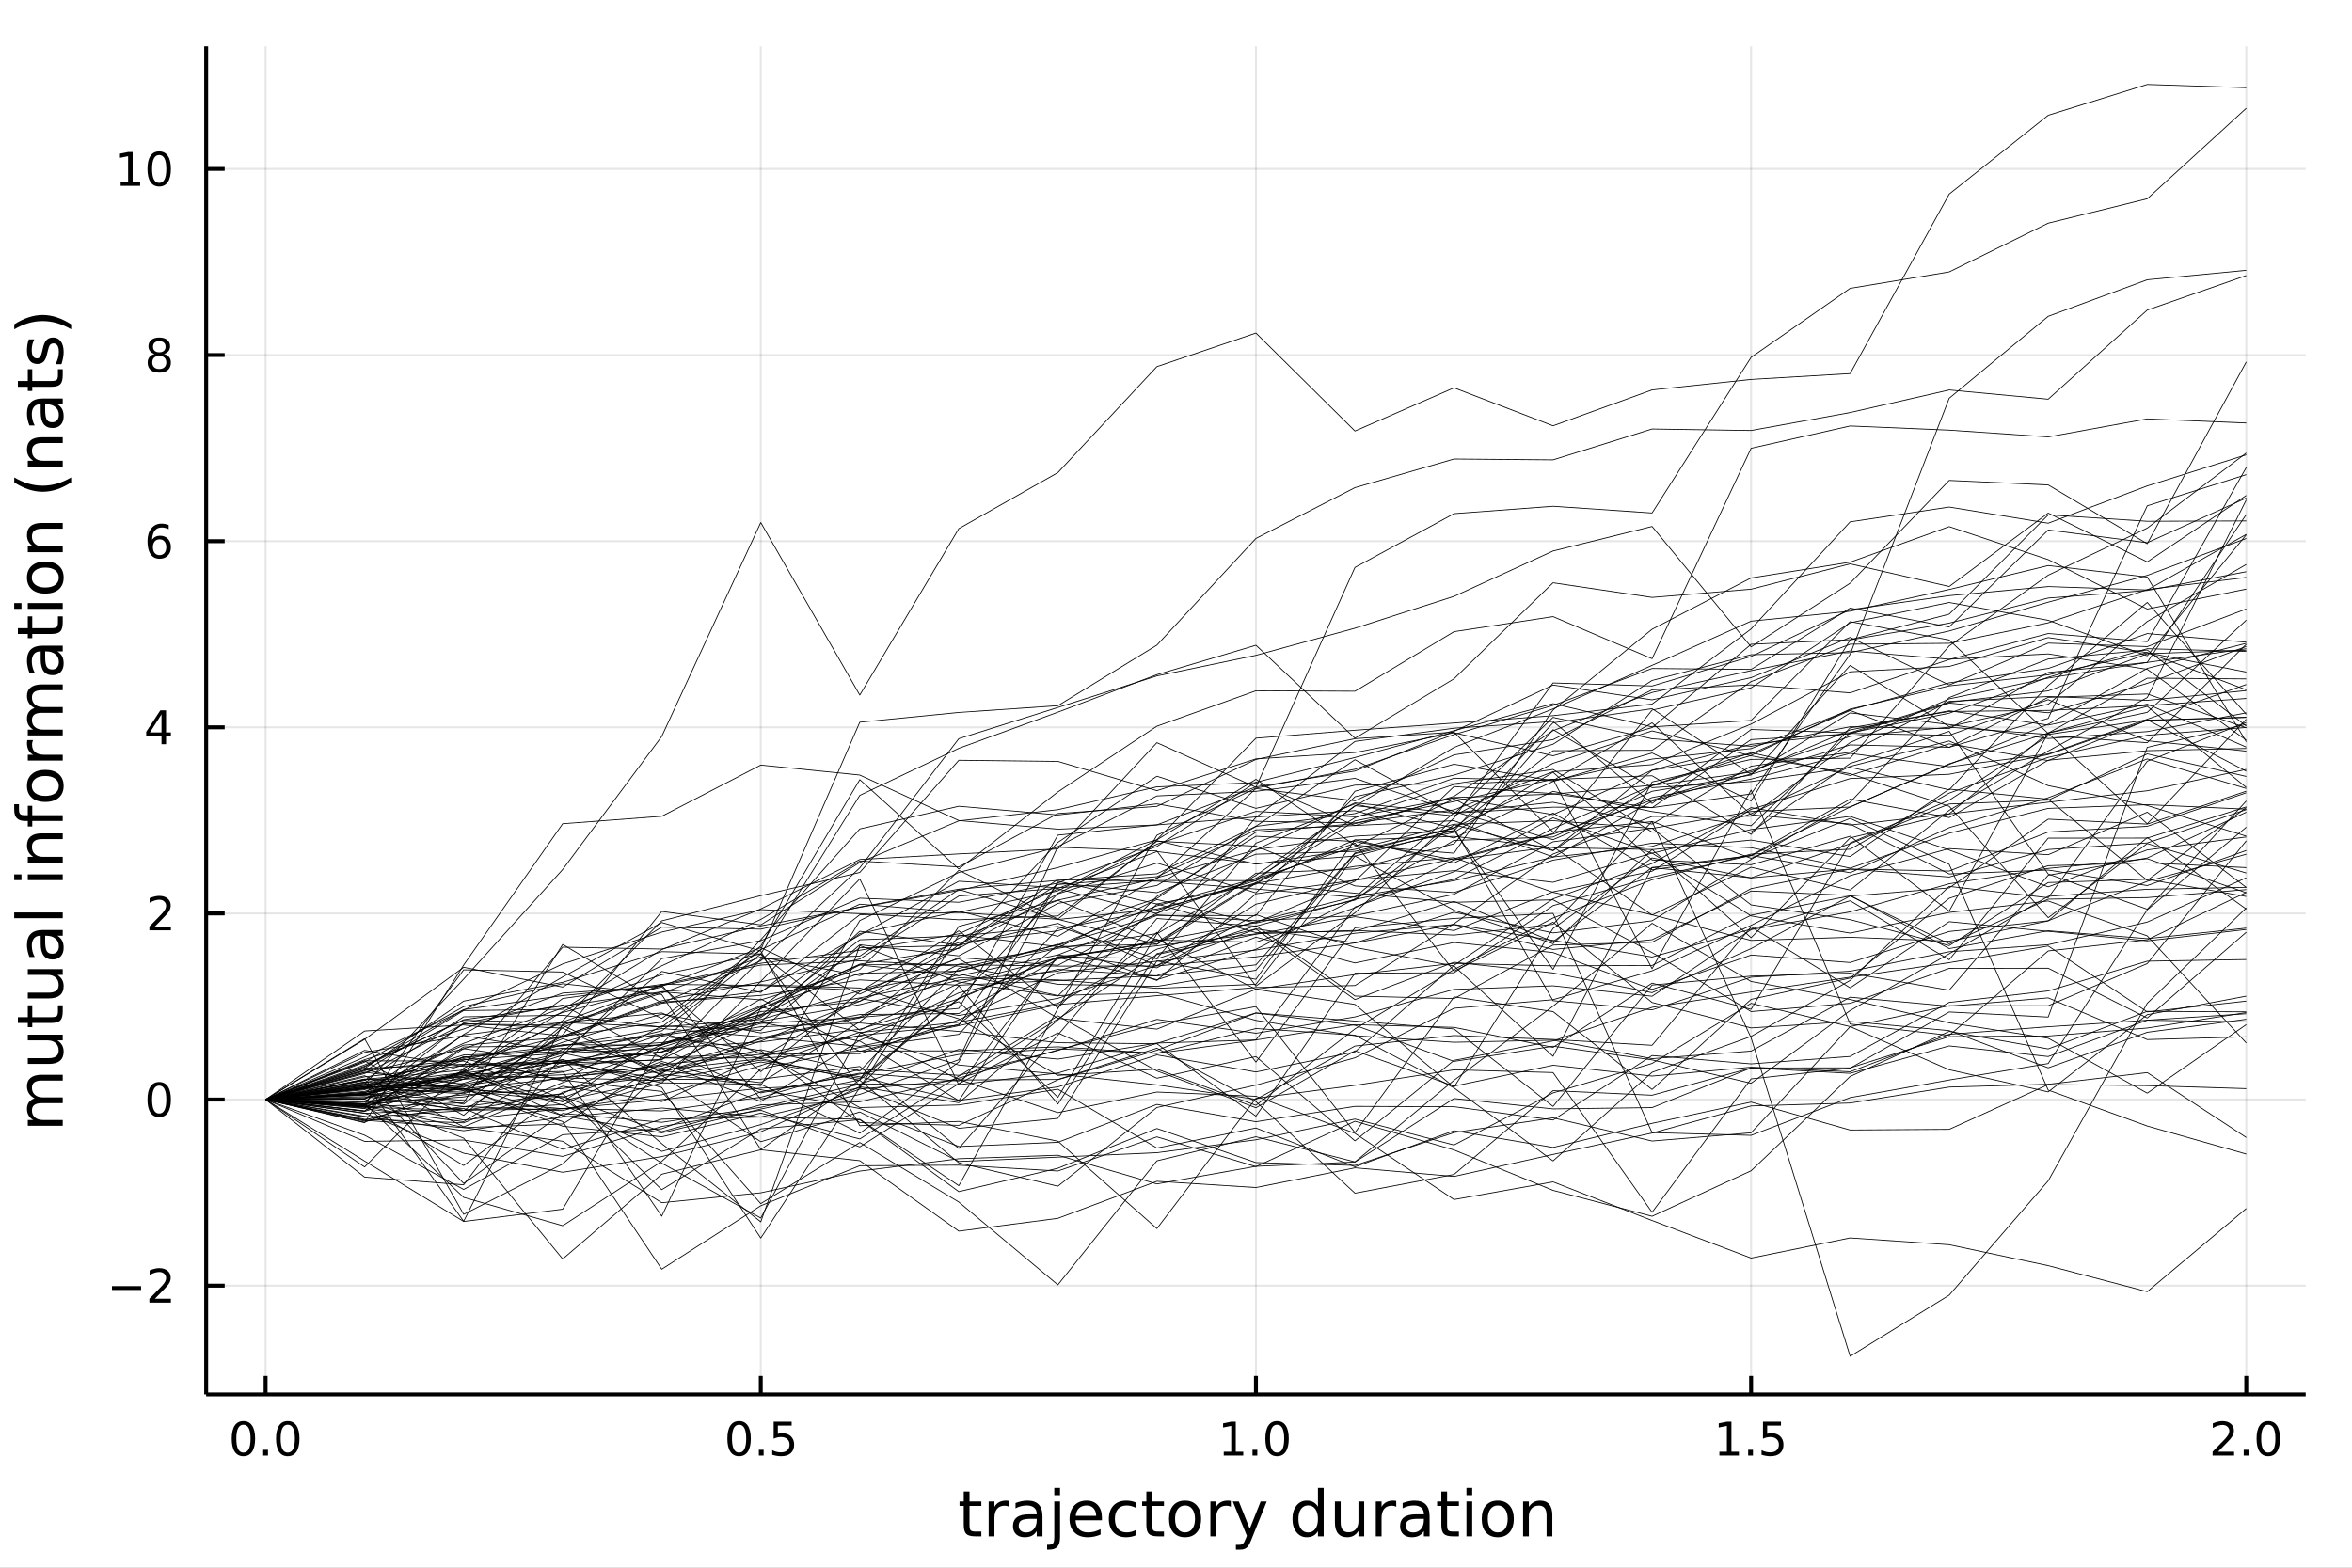 <?xml version="1.0" encoding="utf-8"?>
<svg xmlns="http://www.w3.org/2000/svg" xmlns:xlink="http://www.w3.org/1999/xlink" width="600" height="400" viewBox="0 0 2400 1600">
<rect x="0" y="0" width="2400" height="1600" fill="#808080" stroke="none"/>
<defs>
  <clipPath id="clip610">
    <rect x="0" y="0" width="2400" height="1600"/>
  </clipPath>
</defs>
<path clip-path="url(#clip610)" d="
M0 1600 L2400 1600 L2400 0 L0 0  Z
  " fill="#ffffff" fill-rule="evenodd" fill-opacity="1"/>
<defs>
  <clipPath id="clip611">
    <rect x="480" y="0" width="1681" height="1600"/>
  </clipPath>
</defs>
<path clip-path="url(#clip610)" d="
M210.376 1423.18 L2352.76 1423.18 L2352.76 47.244 L210.376 47.244  Z
  " fill="#ffffff" fill-rule="evenodd" fill-opacity="1"/>
<defs>
  <clipPath id="clip612">
    <rect x="210" y="47" width="2143" height="1377"/>
  </clipPath>
</defs>
<polyline clip-path="url(#clip612)" style="stroke:#000000; stroke-linecap:butt; stroke-linejoin:round; stroke-width:2; stroke-opacity:0.1; fill:none" points="
  271.009,1423.18 271.009,47.244 
  "/>
<polyline clip-path="url(#clip612)" style="stroke:#000000; stroke-linecap:butt; stroke-linejoin:round; stroke-width:2; stroke-opacity:0.1; fill:none" points="
  776.287,1423.18 776.287,47.244 
  "/>
<polyline clip-path="url(#clip612)" style="stroke:#000000; stroke-linecap:butt; stroke-linejoin:round; stroke-width:2; stroke-opacity:0.1; fill:none" points="
  1281.57,1423.18 1281.57,47.244 
  "/>
<polyline clip-path="url(#clip612)" style="stroke:#000000; stroke-linecap:butt; stroke-linejoin:round; stroke-width:2; stroke-opacity:0.1; fill:none" points="
  1786.84,1423.18 1786.84,47.244 
  "/>
<polyline clip-path="url(#clip612)" style="stroke:#000000; stroke-linecap:butt; stroke-linejoin:round; stroke-width:2; stroke-opacity:0.1; fill:none" points="
  2292.12,1423.18 2292.12,47.244 
  "/>
<polyline clip-path="url(#clip610)" style="stroke:#000000; stroke-linecap:butt; stroke-linejoin:round; stroke-width:4; stroke-opacity:1; fill:none" points="
  210.376,1423.18 2352.76,1423.18 
  "/>
<polyline clip-path="url(#clip610)" style="stroke:#000000; stroke-linecap:butt; stroke-linejoin:round; stroke-width:4; stroke-opacity:1; fill:none" points="
  271.009,1423.18 271.009,1404.28 
  "/>
<polyline clip-path="url(#clip610)" style="stroke:#000000; stroke-linecap:butt; stroke-linejoin:round; stroke-width:4; stroke-opacity:1; fill:none" points="
  776.287,1423.18 776.287,1404.28 
  "/>
<polyline clip-path="url(#clip610)" style="stroke:#000000; stroke-linecap:butt; stroke-linejoin:round; stroke-width:4; stroke-opacity:1; fill:none" points="
  1281.57,1423.18 1281.57,1404.28 
  "/>
<polyline clip-path="url(#clip610)" style="stroke:#000000; stroke-linecap:butt; stroke-linejoin:round; stroke-width:4; stroke-opacity:1; fill:none" points="
  1786.84,1423.18 1786.84,1404.28 
  "/>
<polyline clip-path="url(#clip610)" style="stroke:#000000; stroke-linecap:butt; stroke-linejoin:round; stroke-width:4; stroke-opacity:1; fill:none" points="
  2292.12,1423.18 2292.12,1404.28 
  "/>
<path clip-path="url(#clip610)" d="M248.393 1454.1 Q244.782 1454.1 242.954 1457.66 Q241.148 1461.2 241.148 1468.33 Q241.148 1475.44 242.954 1479.01 Q244.782 1482.55 248.393 1482.55 Q252.028 1482.55 253.833 1479.01 Q255.662 1475.44 255.662 1468.33 Q255.662 1461.2 253.833 1457.66 Q252.028 1454.1 248.393 1454.1 M248.393 1450.39 Q254.204 1450.39 257.259 1455 Q260.338 1459.58 260.338 1468.33 Q260.338 1477.06 257.259 1481.67 Q254.204 1486.25 248.393 1486.25 Q242.583 1486.25 239.505 1481.67 Q236.449 1477.06 236.449 1468.33 Q236.449 1459.58 239.505 1455 Q242.583 1450.39 248.393 1450.39 Z" fill="#000000" fill-rule="evenodd" fill-opacity="1" /><path clip-path="url(#clip610)" d="M268.555 1479.7 L273.44 1479.7 L273.44 1485.58 L268.555 1485.58 L268.555 1479.7 Z" fill="#000000" fill-rule="evenodd" fill-opacity="1" /><path clip-path="url(#clip610)" d="M293.625 1454.1 Q290.014 1454.1 288.185 1457.66 Q286.379 1461.2 286.379 1468.33 Q286.379 1475.44 288.185 1479.01 Q290.014 1482.55 293.625 1482.55 Q297.259 1482.55 299.064 1479.01 Q300.893 1475.44 300.893 1468.33 Q300.893 1461.2 299.064 1457.66 Q297.259 1454.1 293.625 1454.1 M293.625 1450.39 Q299.435 1450.39 302.49 1455 Q305.569 1459.58 305.569 1468.33 Q305.569 1477.06 302.49 1481.67 Q299.435 1486.25 293.625 1486.25 Q287.814 1486.25 284.736 1481.67 Q281.68 1477.06 281.68 1468.33 Q281.68 1459.58 284.736 1455 Q287.814 1450.39 293.625 1450.39 Z" fill="#000000" fill-rule="evenodd" fill-opacity="1" /><path clip-path="url(#clip610)" d="M754.169 1454.1 Q750.558 1454.1 748.73 1457.66 Q746.924 1461.2 746.924 1468.33 Q746.924 1475.44 748.73 1479.01 Q750.558 1482.55 754.169 1482.55 Q757.804 1482.55 759.609 1479.01 Q761.438 1475.44 761.438 1468.33 Q761.438 1461.2 759.609 1457.66 Q757.804 1454.1 754.169 1454.1 M754.169 1450.39 Q759.98 1450.39 763.035 1455 Q766.114 1459.58 766.114 1468.33 Q766.114 1477.06 763.035 1481.67 Q759.98 1486.25 754.169 1486.25 Q748.359 1486.25 745.281 1481.67 Q742.225 1477.06 742.225 1468.33 Q742.225 1459.58 745.281 1455 Q748.359 1450.39 754.169 1450.39 Z" fill="#000000" fill-rule="evenodd" fill-opacity="1" /><path clip-path="url(#clip610)" d="M774.331 1479.7 L779.216 1479.7 L779.216 1485.58 L774.331 1485.58 L774.331 1479.7 Z" fill="#000000" fill-rule="evenodd" fill-opacity="1" /><path clip-path="url(#clip610)" d="M789.447 1451.02 L807.803 1451.02 L807.803 1454.96 L793.729 1454.96 L793.729 1463.43 Q794.748 1463.08 795.766 1462.92 Q796.785 1462.73 797.803 1462.73 Q803.59 1462.73 806.97 1465.9 Q810.35 1469.08 810.35 1474.49 Q810.35 1480.07 806.877 1483.17 Q803.405 1486.25 797.086 1486.25 Q794.91 1486.25 792.641 1485.88 Q790.396 1485.51 787.989 1484.77 L787.989 1480.07 Q790.072 1481.2 792.294 1481.76 Q794.516 1482.32 796.993 1482.32 Q800.998 1482.32 803.336 1480.21 Q805.674 1478.1 805.674 1474.49 Q805.674 1470.88 803.336 1468.77 Q800.998 1466.67 796.993 1466.67 Q795.118 1466.67 793.243 1467.08 Q791.391 1467.5 789.447 1468.38 L789.447 1451.02 Z" fill="#000000" fill-rule="evenodd" fill-opacity="1" /><path clip-path="url(#clip610)" d="M1248.72 1481.64 L1256.36 1481.64 L1256.36 1455.28 L1248.05 1456.95 L1248.05 1452.69 L1256.31 1451.02 L1260.99 1451.02 L1260.99 1481.64 L1268.63 1481.64 L1268.63 1485.58 L1248.72 1485.58 L1248.72 1481.64 Z" fill="#000000" fill-rule="evenodd" fill-opacity="1" /><path clip-path="url(#clip610)" d="M1278.07 1479.7 L1282.95 1479.7 L1282.95 1485.58 L1278.07 1485.58 L1278.07 1479.7 Z" fill="#000000" fill-rule="evenodd" fill-opacity="1" /><path clip-path="url(#clip610)" d="M1303.14 1454.1 Q1299.53 1454.1 1297.7 1457.66 Q1295.89 1461.2 1295.89 1468.33 Q1295.89 1475.44 1297.7 1479.01 Q1299.53 1482.55 1303.14 1482.55 Q1306.77 1482.55 1308.58 1479.01 Q1310.41 1475.44 1310.41 1468.33 Q1310.41 1461.2 1308.58 1457.66 Q1306.77 1454.1 1303.14 1454.1 M1303.14 1450.39 Q1308.95 1450.39 1312.01 1455 Q1315.08 1459.58 1315.08 1468.33 Q1315.08 1477.06 1312.01 1481.67 Q1308.95 1486.25 1303.14 1486.25 Q1297.33 1486.25 1294.25 1481.67 Q1291.2 1477.06 1291.2 1468.33 Q1291.2 1459.58 1294.25 1455 Q1297.33 1450.39 1303.14 1450.39 Z" fill="#000000" fill-rule="evenodd" fill-opacity="1" /><path clip-path="url(#clip610)" d="M1754.49 1481.64 L1762.13 1481.64 L1762.13 1455.28 L1753.82 1456.95 L1753.82 1452.69 L1762.09 1451.02 L1766.76 1451.02 L1766.76 1481.64 L1774.4 1481.64 L1774.4 1485.58 L1754.49 1485.58 L1754.49 1481.64 Z" fill="#000000" fill-rule="evenodd" fill-opacity="1" /><path clip-path="url(#clip610)" d="M1783.85 1479.7 L1788.73 1479.7 L1788.73 1485.58 L1783.85 1485.58 L1783.85 1479.7 Z" fill="#000000" fill-rule="evenodd" fill-opacity="1" /><path clip-path="url(#clip610)" d="M1798.96 1451.02 L1817.32 1451.02 L1817.32 1454.96 L1803.24 1454.96 L1803.24 1463.43 Q1804.26 1463.08 1805.28 1462.92 Q1806.3 1462.73 1807.32 1462.73 Q1813.11 1462.73 1816.49 1465.9 Q1819.86 1469.08 1819.86 1474.49 Q1819.86 1480.07 1816.39 1483.17 Q1812.92 1486.25 1806.6 1486.25 Q1804.43 1486.25 1802.16 1485.88 Q1799.91 1485.51 1797.5 1484.77 L1797.5 1480.07 Q1799.59 1481.2 1801.81 1481.76 Q1804.03 1482.32 1806.51 1482.32 Q1810.51 1482.32 1812.85 1480.21 Q1815.19 1478.1 1815.19 1474.49 Q1815.19 1470.88 1812.85 1468.77 Q1810.51 1466.67 1806.51 1466.67 Q1804.63 1466.67 1802.76 1467.08 Q1800.91 1467.5 1798.96 1468.38 L1798.96 1451.02 Z" fill="#000000" fill-rule="evenodd" fill-opacity="1" /><path clip-path="url(#clip610)" d="M2263.36 1481.64 L2279.68 1481.64 L2279.68 1485.58 L2257.74 1485.58 L2257.74 1481.64 Q2260.4 1478.89 2264.98 1474.26 Q2269.59 1469.61 2270.77 1468.27 Q2273.01 1465.74 2273.89 1464.01 Q2274.8 1462.25 2274.8 1460.56 Q2274.8 1457.8 2272.85 1456.07 Q2270.93 1454.33 2267.83 1454.33 Q2265.63 1454.33 2263.18 1455.09 Q2260.75 1455.86 2257.97 1457.41 L2257.97 1452.69 Q2260.79 1451.55 2263.25 1450.97 Q2265.7 1450.39 2267.74 1450.39 Q2273.11 1450.39 2276.3 1453.08 Q2279.5 1455.77 2279.5 1460.26 Q2279.5 1462.39 2278.69 1464.31 Q2277.9 1466.2 2275.79 1468.8 Q2275.21 1469.47 2272.11 1472.69 Q2269.01 1475.88 2263.36 1481.64 Z" fill="#000000" fill-rule="evenodd" fill-opacity="1" /><path clip-path="url(#clip610)" d="M2289.5 1479.7 L2294.38 1479.7 L2294.38 1485.58 L2289.5 1485.58 L2289.5 1479.7 Z" fill="#000000" fill-rule="evenodd" fill-opacity="1" /><path clip-path="url(#clip610)" d="M2314.56 1454.1 Q2310.95 1454.1 2309.12 1457.66 Q2307.32 1461.2 2307.32 1468.33 Q2307.32 1475.44 2309.12 1479.01 Q2310.95 1482.55 2314.56 1482.55 Q2318.2 1482.55 2320 1479.01 Q2321.83 1475.44 2321.83 1468.33 Q2321.83 1461.2 2320 1457.66 Q2318.2 1454.1 2314.56 1454.1 M2314.56 1450.39 Q2320.37 1450.39 2323.43 1455 Q2326.51 1459.58 2326.51 1468.33 Q2326.51 1477.06 2323.43 1481.67 Q2320.37 1486.25 2314.56 1486.25 Q2308.75 1486.25 2305.68 1481.67 Q2302.62 1477.06 2302.62 1468.33 Q2302.62 1459.58 2305.68 1455 Q2308.75 1450.39 2314.56 1450.39 Z" fill="#000000" fill-rule="evenodd" fill-opacity="1" /><path clip-path="url(#clip610)" d="M989.3 1522.27 L989.3 1532.4 L1001.36 1532.4 L1001.36 1536.95 L989.3 1536.95 L989.3 1556.3 Q989.3 1560.66 990.478 1561.9 Q991.687 1563.14 995.348 1563.14 L1001.36 1563.14 L1001.36 1568.04 L995.348 1568.04 Q988.568 1568.04 985.99 1565.53 Q983.412 1562.98 983.412 1556.3 L983.412 1536.95 L979.115 1536.95 L979.115 1532.4 L983.412 1532.4 L983.412 1522.27 L989.3 1522.27 Z" fill="#000000" fill-rule="evenodd" fill-opacity="1" /><path clip-path="url(#clip610)" d="M1029.72 1537.87 Q1028.74 1537.3 1027.56 1537.04 Q1026.41 1536.76 1025.01 1536.76 Q1020.05 1536.76 1017.37 1540 Q1014.73 1543.22 1014.73 1549.27 L1014.73 1568.04 L1008.84 1568.04 L1008.84 1532.4 L1014.73 1532.4 L1014.73 1537.93 Q1016.58 1534.69 1019.54 1533.13 Q1022.5 1531.54 1026.73 1531.54 Q1027.34 1531.54 1028.07 1531.63 Q1028.8 1531.7 1029.69 1531.85 L1029.72 1537.87 Z" fill="#000000" fill-rule="evenodd" fill-opacity="1" /><path clip-path="url(#clip610)" d="M1052.07 1550.12 Q1044.97 1550.12 1042.23 1551.75 Q1039.49 1553.37 1039.49 1557.29 Q1039.49 1560.4 1041.53 1562.25 Q1043.6 1564.07 1047.13 1564.07 Q1052 1564.07 1054.93 1560.63 Q1057.89 1557.16 1057.89 1551.43 L1057.89 1550.12 L1052.07 1550.12 M1063.75 1547.71 L1063.75 1568.04 L1057.89 1568.04 L1057.89 1562.63 Q1055.89 1565.88 1052.89 1567.44 Q1049.9 1568.97 1045.57 1568.97 Q1040.1 1568.97 1036.85 1565.91 Q1033.64 1562.82 1033.64 1557.67 Q1033.64 1551.65 1037.65 1548.6 Q1041.69 1545.54 1049.68 1545.54 L1057.89 1545.54 L1057.89 1544.97 Q1057.89 1540.93 1055.22 1538.73 Q1052.58 1536.5 1047.77 1536.5 Q1044.71 1536.5 1041.82 1537.23 Q1038.92 1537.97 1036.25 1539.43 L1036.25 1534.02 Q1039.46 1532.78 1042.49 1532.17 Q1045.51 1531.54 1048.37 1531.54 Q1056.11 1531.54 1059.93 1535.55 Q1063.75 1539.56 1063.75 1547.71 Z" fill="#000000" fill-rule="evenodd" fill-opacity="1" /><path clip-path="url(#clip610)" d="M1075.81 1532.4 L1081.67 1532.4 L1081.67 1568.68 Q1081.67 1575.49 1079.06 1578.55 Q1076.48 1581.6 1070.72 1581.6 L1068.49 1581.6 L1068.49 1576.64 L1070.05 1576.64 Q1073.39 1576.64 1074.6 1575.08 Q1075.81 1573.55 1075.81 1568.68 L1075.81 1532.4 M1075.81 1518.52 L1081.67 1518.52 L1081.67 1525.93 L1075.81 1525.93 L1075.81 1518.52 Z" fill="#000000" fill-rule="evenodd" fill-opacity="1" /><path clip-path="url(#clip610)" d="M1124.41 1548.76 L1124.41 1551.62 L1097.49 1551.62 Q1097.87 1557.67 1101.11 1560.85 Q1104.39 1564 1110.22 1564 Q1113.59 1564 1116.74 1563.17 Q1119.92 1562.35 1123.04 1560.69 L1123.04 1566.23 Q1119.89 1567.57 1116.58 1568.27 Q1113.27 1568.97 1109.87 1568.97 Q1101.34 1568.97 1096.34 1564 Q1091.37 1559.04 1091.37 1550.57 Q1091.37 1541.82 1096.08 1536.69 Q1100.83 1531.54 1108.85 1531.54 Q1116.04 1531.54 1120.21 1536.18 Q1124.41 1540.8 1124.41 1548.76 M1118.56 1547.04 Q1118.49 1542.23 1115.85 1539.37 Q1113.24 1536.5 1108.91 1536.5 Q1104.01 1536.5 1101.05 1539.27 Q1098.12 1542.04 1097.68 1547.07 L1118.56 1547.04 Z" fill="#000000" fill-rule="evenodd" fill-opacity="1" /><path clip-path="url(#clip610)" d="M1159.68 1533.76 L1159.68 1539.24 Q1157.2 1537.87 1154.68 1537.2 Q1152.2 1536.5 1149.65 1536.5 Q1143.96 1536.5 1140.8 1540.13 Q1137.65 1543.73 1137.65 1550.25 Q1137.65 1556.78 1140.8 1560.4 Q1143.96 1564 1149.65 1564 Q1152.2 1564 1154.68 1563.33 Q1157.2 1562.63 1159.68 1561.26 L1159.68 1566.68 Q1157.23 1567.82 1154.59 1568.39 Q1151.98 1568.97 1149.02 1568.97 Q1140.96 1568.97 1136.22 1563.91 Q1131.48 1558.85 1131.48 1550.25 Q1131.48 1541.53 1136.25 1536.53 Q1141.06 1531.54 1149.4 1531.54 Q1152.1 1531.54 1154.68 1532.11 Q1157.26 1532.65 1159.68 1533.76 Z" fill="#000000" fill-rule="evenodd" fill-opacity="1" /><path clip-path="url(#clip610)" d="M1175.66 1522.27 L1175.66 1532.4 L1187.72 1532.4 L1187.72 1536.95 L1175.66 1536.95 L1175.66 1556.3 Q1175.66 1560.66 1176.83 1561.9 Q1178.04 1563.14 1181.7 1563.14 L1187.72 1563.14 L1187.72 1568.04 L1181.7 1568.04 Q1174.92 1568.04 1172.35 1565.53 Q1169.77 1562.98 1169.77 1556.3 L1169.77 1536.95 L1165.47 1536.95 L1165.47 1532.4 L1169.77 1532.4 L1169.77 1522.27 L1175.66 1522.27 Z" fill="#000000" fill-rule="evenodd" fill-opacity="1" /><path clip-path="url(#clip610)" d="M1209.24 1536.5 Q1204.52 1536.5 1201.79 1540.19 Q1199.05 1543.85 1199.05 1550.25 Q1199.05 1556.65 1201.76 1560.34 Q1204.49 1564 1209.24 1564 Q1213.91 1564 1216.65 1560.31 Q1219.39 1556.62 1219.39 1550.25 Q1219.39 1543.92 1216.65 1540.23 Q1213.91 1536.5 1209.24 1536.5 M1209.24 1531.54 Q1216.87 1531.54 1221.23 1536.5 Q1225.6 1541.47 1225.6 1550.25 Q1225.6 1559 1221.23 1564 Q1216.87 1568.97 1209.24 1568.97 Q1201.56 1568.97 1197.2 1564 Q1192.88 1559 1192.88 1550.25 Q1192.88 1541.47 1197.2 1536.5 Q1201.56 1531.54 1209.24 1531.54 Z" fill="#000000" fill-rule="evenodd" fill-opacity="1" /><path clip-path="url(#clip610)" d="M1255.96 1537.87 Q1254.97 1537.3 1253.8 1537.04 Q1252.65 1536.76 1251.25 1536.76 Q1246.28 1536.76 1243.61 1540 Q1240.97 1543.22 1240.97 1549.27 L1240.97 1568.04 L1235.08 1568.04 L1235.08 1532.4 L1240.97 1532.4 L1240.97 1537.93 Q1242.81 1534.69 1245.77 1533.13 Q1248.73 1531.54 1252.97 1531.54 Q1253.57 1531.54 1254.3 1531.63 Q1255.04 1531.7 1255.93 1531.85 L1255.96 1537.87 Z" fill="#000000" fill-rule="evenodd" fill-opacity="1" /><path clip-path="url(#clip610)" d="M1276.93 1571.35 Q1274.45 1577.72 1272.1 1579.66 Q1269.74 1581.6 1265.79 1581.6 L1261.12 1581.6 L1261.12 1576.7 L1264.55 1576.7 Q1266.97 1576.7 1268.31 1575.56 Q1269.65 1574.41 1271.27 1570.14 L1272.32 1567.47 L1257.9 1532.4 L1264.11 1532.4 L1275.25 1560.28 L1286.39 1532.4 L1292.59 1532.4 L1276.93 1571.35 Z" fill="#000000" fill-rule="evenodd" fill-opacity="1" /><path clip-path="url(#clip610)" d="M1344.86 1537.81 L1344.86 1518.52 L1350.71 1518.52 L1350.71 1568.04 L1344.86 1568.04 L1344.86 1562.7 Q1343.01 1565.88 1340.18 1567.44 Q1337.38 1568.97 1333.43 1568.97 Q1326.97 1568.97 1322.9 1563.81 Q1318.85 1558.65 1318.85 1550.25 Q1318.85 1541.85 1322.9 1536.69 Q1326.97 1531.54 1333.43 1531.54 Q1337.38 1531.54 1340.18 1533.1 Q1343.01 1534.62 1344.86 1537.81 M1324.9 1550.25 Q1324.9 1556.71 1327.54 1560.4 Q1330.22 1564.07 1334.86 1564.07 Q1339.51 1564.07 1342.18 1560.4 Q1344.86 1556.71 1344.86 1550.25 Q1344.86 1543.79 1342.18 1540.13 Q1339.51 1536.44 1334.86 1536.44 Q1330.22 1536.44 1327.54 1540.13 Q1324.9 1543.79 1324.9 1550.25 Z" fill="#000000" fill-rule="evenodd" fill-opacity="1" /><path clip-path="url(#clip610)" d="M1362.17 1553.98 L1362.17 1532.4 L1368.03 1532.4 L1368.03 1553.75 Q1368.03 1558.81 1370 1561.36 Q1371.97 1563.87 1375.92 1563.87 Q1380.66 1563.87 1383.4 1560.85 Q1386.17 1557.83 1386.17 1552.61 L1386.17 1532.4 L1392.03 1532.4 L1392.03 1568.04 L1386.17 1568.04 L1386.17 1562.57 Q1384.04 1565.82 1381.2 1567.41 Q1378.4 1568.97 1374.68 1568.97 Q1368.54 1568.97 1365.35 1565.15 Q1362.17 1561.33 1362.17 1553.98 M1376.91 1531.54 L1376.91 1531.54 Z" fill="#000000" fill-rule="evenodd" fill-opacity="1" /><path clip-path="url(#clip610)" d="M1424.75 1537.87 Q1423.76 1537.3 1422.58 1537.04 Q1421.44 1536.76 1420.04 1536.76 Q1415.07 1536.76 1412.4 1540 Q1409.76 1543.22 1409.76 1549.27 L1409.76 1568.04 L1403.87 1568.04 L1403.87 1532.4 L1409.76 1532.4 L1409.76 1537.93 Q1411.6 1534.69 1414.56 1533.13 Q1417.52 1531.54 1421.75 1531.54 Q1422.36 1531.54 1423.09 1531.63 Q1423.82 1531.7 1424.71 1531.85 L1424.75 1537.87 Z" fill="#000000" fill-rule="evenodd" fill-opacity="1" /><path clip-path="url(#clip610)" d="M1447.09 1550.12 Q1439.99 1550.12 1437.26 1551.75 Q1434.52 1553.37 1434.52 1557.29 Q1434.52 1560.4 1436.55 1562.25 Q1438.62 1564.07 1442.16 1564.07 Q1447.03 1564.07 1449.95 1560.63 Q1452.91 1557.16 1452.91 1551.43 L1452.91 1550.12 L1447.09 1550.12 M1458.77 1547.71 L1458.77 1568.04 L1452.91 1568.04 L1452.91 1562.63 Q1450.91 1565.88 1447.92 1567.44 Q1444.93 1568.97 1440.6 1568.97 Q1435.12 1568.97 1431.88 1565.91 Q1428.66 1562.82 1428.66 1557.67 Q1428.66 1551.65 1432.67 1548.6 Q1436.71 1545.54 1444.7 1545.54 L1452.91 1545.54 L1452.91 1544.97 Q1452.91 1540.93 1450.24 1538.73 Q1447.6 1536.5 1442.79 1536.5 Q1439.74 1536.5 1436.84 1537.23 Q1433.94 1537.97 1431.27 1539.43 L1431.27 1534.02 Q1434.49 1532.78 1437.51 1532.17 Q1440.53 1531.54 1443.4 1531.54 Q1451.13 1531.54 1454.95 1535.55 Q1458.77 1539.56 1458.77 1547.71 Z" fill="#000000" fill-rule="evenodd" fill-opacity="1" /><path clip-path="url(#clip610)" d="M1476.63 1522.27 L1476.63 1532.4 L1488.69 1532.4 L1488.69 1536.95 L1476.63 1536.95 L1476.63 1556.3 Q1476.63 1560.66 1477.8 1561.9 Q1479.01 1563.14 1482.67 1563.14 L1488.69 1563.14 L1488.69 1568.04 L1482.67 1568.04 Q1475.89 1568.04 1473.32 1565.53 Q1470.74 1562.98 1470.74 1556.3 L1470.74 1536.95 L1466.44 1536.95 L1466.44 1532.4 L1470.74 1532.4 L1470.74 1522.27 L1476.63 1522.27 Z" fill="#000000" fill-rule="evenodd" fill-opacity="1" /><path clip-path="url(#clip610)" d="M1496.39 1532.4 L1502.25 1532.4 L1502.25 1568.04 L1496.39 1568.04 L1496.39 1532.4 M1496.39 1518.52 L1502.25 1518.52 L1502.25 1525.93 L1496.39 1525.93 L1496.39 1518.52 Z" fill="#000000" fill-rule="evenodd" fill-opacity="1" /><path clip-path="url(#clip610)" d="M1528.32 1536.5 Q1523.61 1536.5 1520.87 1540.19 Q1518.13 1543.85 1518.13 1550.25 Q1518.13 1556.65 1520.84 1560.34 Q1523.57 1564 1528.32 1564 Q1533 1564 1535.73 1560.31 Q1538.47 1556.62 1538.47 1550.25 Q1538.47 1543.92 1535.73 1540.23 Q1533 1536.5 1528.32 1536.5 M1528.32 1531.54 Q1535.96 1531.54 1540.32 1536.5 Q1544.68 1541.47 1544.68 1550.25 Q1544.68 1559 1540.32 1564 Q1535.96 1568.97 1528.32 1568.97 Q1520.65 1568.97 1516.29 1564 Q1511.96 1559 1511.96 1550.25 Q1511.96 1541.47 1516.29 1536.5 Q1520.65 1531.54 1528.32 1531.54 Z" fill="#000000" fill-rule="evenodd" fill-opacity="1" /><path clip-path="url(#clip610)" d="M1584.02 1546.53 L1584.02 1568.04 L1578.16 1568.04 L1578.16 1546.72 Q1578.16 1541.66 1576.19 1539.14 Q1574.21 1536.63 1570.27 1536.63 Q1565.52 1536.63 1562.79 1539.65 Q1560.05 1542.68 1560.05 1547.9 L1560.05 1568.04 L1554.16 1568.04 L1554.16 1532.4 L1560.05 1532.4 L1560.05 1537.93 Q1562.15 1534.72 1564.98 1533.13 Q1567.85 1531.54 1571.57 1531.54 Q1577.71 1531.54 1580.87 1535.36 Q1584.02 1539.14 1584.02 1546.53 Z" fill="#000000" fill-rule="evenodd" fill-opacity="1" /><polyline clip-path="url(#clip612)" style="stroke:#000000; stroke-linecap:butt; stroke-linejoin:round; stroke-width:2; stroke-opacity:0.1; fill:none" points="
  210.376,1312.17 2352.76,1312.17 
  "/>
<polyline clip-path="url(#clip612)" style="stroke:#000000; stroke-linecap:butt; stroke-linejoin:round; stroke-width:2; stroke-opacity:0.1; fill:none" points="
  210.376,1122.21 2352.76,1122.21 
  "/>
<polyline clip-path="url(#clip612)" style="stroke:#000000; stroke-linecap:butt; stroke-linejoin:round; stroke-width:2; stroke-opacity:0.1; fill:none" points="
  210.376,932.255 2352.76,932.255 
  "/>
<polyline clip-path="url(#clip612)" style="stroke:#000000; stroke-linecap:butt; stroke-linejoin:round; stroke-width:2; stroke-opacity:0.1; fill:none" points="
  210.376,742.296 2352.76,742.296 
  "/>
<polyline clip-path="url(#clip612)" style="stroke:#000000; stroke-linecap:butt; stroke-linejoin:round; stroke-width:2; stroke-opacity:0.1; fill:none" points="
  210.376,552.338 2352.76,552.338 
  "/>
<polyline clip-path="url(#clip612)" style="stroke:#000000; stroke-linecap:butt; stroke-linejoin:round; stroke-width:2; stroke-opacity:0.1; fill:none" points="
  210.376,362.379 2352.76,362.379 
  "/>
<polyline clip-path="url(#clip612)" style="stroke:#000000; stroke-linecap:butt; stroke-linejoin:round; stroke-width:2; stroke-opacity:0.1; fill:none" points="
  210.376,172.42 2352.76,172.42 
  "/>
<polyline clip-path="url(#clip610)" style="stroke:#000000; stroke-linecap:butt; stroke-linejoin:round; stroke-width:4; stroke-opacity:1; fill:none" points="
  210.376,1423.18 210.376,47.244 
  "/>
<polyline clip-path="url(#clip610)" style="stroke:#000000; stroke-linecap:butt; stroke-linejoin:round; stroke-width:4; stroke-opacity:1; fill:none" points="
  210.376,1312.17 229.273,1312.17 
  "/>
<polyline clip-path="url(#clip610)" style="stroke:#000000; stroke-linecap:butt; stroke-linejoin:round; stroke-width:4; stroke-opacity:1; fill:none" points="
  210.376,1122.21 229.273,1122.21 
  "/>
<polyline clip-path="url(#clip610)" style="stroke:#000000; stroke-linecap:butt; stroke-linejoin:round; stroke-width:4; stroke-opacity:1; fill:none" points="
  210.376,932.255 229.273,932.255 
  "/>
<polyline clip-path="url(#clip610)" style="stroke:#000000; stroke-linecap:butt; stroke-linejoin:round; stroke-width:4; stroke-opacity:1; fill:none" points="
  210.376,742.296 229.273,742.296 
  "/>
<polyline clip-path="url(#clip610)" style="stroke:#000000; stroke-linecap:butt; stroke-linejoin:round; stroke-width:4; stroke-opacity:1; fill:none" points="
  210.376,552.338 229.273,552.338 
  "/>
<polyline clip-path="url(#clip610)" style="stroke:#000000; stroke-linecap:butt; stroke-linejoin:round; stroke-width:4; stroke-opacity:1; fill:none" points="
  210.376,362.379 229.273,362.379 
  "/>
<polyline clip-path="url(#clip610)" style="stroke:#000000; stroke-linecap:butt; stroke-linejoin:round; stroke-width:4; stroke-opacity:1; fill:none" points="
  210.376,172.42 229.273,172.42 
  "/>
<path clip-path="url(#clip610)" d="M114.26 1312.62 L143.936 1312.62 L143.936 1316.56 L114.26 1316.56 L114.26 1312.62 Z" fill="#000000" fill-rule="evenodd" fill-opacity="1" /><path clip-path="url(#clip610)" d="M158.056 1325.52 L174.376 1325.52 L174.376 1329.45 L152.431 1329.45 L152.431 1325.52 Q155.093 1322.76 159.677 1318.13 Q164.283 1313.48 165.464 1312.14 Q167.709 1309.61 168.589 1307.88 Q169.491 1306.12 169.491 1304.43 Q169.491 1301.67 167.547 1299.94 Q165.626 1298.2 162.524 1298.2 Q160.325 1298.2 157.871 1298.97 Q155.44 1299.73 152.663 1301.28 L152.663 1296.56 Q155.487 1295.42 157.94 1294.85 Q160.394 1294.27 162.431 1294.27 Q167.802 1294.27 170.996 1296.95 Q174.19 1299.64 174.19 1304.13 Q174.19 1306.26 173.38 1308.18 Q172.593 1310.08 170.487 1312.67 Q169.908 1313.34 166.806 1316.56 Q163.704 1319.75 158.056 1325.52 Z" fill="#000000" fill-rule="evenodd" fill-opacity="1" /><path clip-path="url(#clip610)" d="M162.431 1108.01 Q158.82 1108.01 156.991 1111.58 Q155.186 1115.12 155.186 1122.25 Q155.186 1129.35 156.991 1132.92 Q158.82 1136.46 162.431 1136.46 Q166.065 1136.46 167.871 1132.92 Q169.7 1129.35 169.7 1122.25 Q169.7 1115.12 167.871 1111.58 Q166.065 1108.01 162.431 1108.01 M162.431 1104.31 Q168.241 1104.31 171.297 1108.91 Q174.376 1113.5 174.376 1122.25 Q174.376 1130.97 171.297 1135.58 Q168.241 1140.16 162.431 1140.16 Q156.621 1140.16 153.542 1135.58 Q150.487 1130.97 150.487 1122.25 Q150.487 1113.5 153.542 1108.91 Q156.621 1104.31 162.431 1104.31 Z" fill="#000000" fill-rule="evenodd" fill-opacity="1" /><path clip-path="url(#clip610)" d="M158.056 945.6 L174.376 945.6 L174.376 949.535 L152.431 949.535 L152.431 945.6 Q155.093 942.845 159.677 938.215 Q164.283 933.563 165.464 932.22 Q167.709 929.697 168.589 927.961 Q169.491 926.202 169.491 924.512 Q169.491 921.757 167.547 920.021 Q165.626 918.285 162.524 918.285 Q160.325 918.285 157.871 919.049 Q155.44 919.813 152.663 921.364 L152.663 916.641 Q155.487 915.507 157.94 914.928 Q160.394 914.35 162.431 914.35 Q167.802 914.35 170.996 917.035 Q174.19 919.72 174.19 924.211 Q174.19 926.34 173.38 928.262 Q172.593 930.16 170.487 932.752 Q169.908 933.424 166.806 936.641 Q163.704 939.836 158.056 945.6 Z" fill="#000000" fill-rule="evenodd" fill-opacity="1" /><path clip-path="url(#clip610)" d="M164.792 729.09 L152.987 747.539 L164.792 747.539 L164.792 729.09 M163.565 725.016 L169.445 725.016 L169.445 747.539 L174.376 747.539 L174.376 751.428 L169.445 751.428 L169.445 759.576 L164.792 759.576 L164.792 751.428 L149.191 751.428 L149.191 746.914 L163.565 725.016 Z" fill="#000000" fill-rule="evenodd" fill-opacity="1" /><path clip-path="url(#clip610)" d="M162.848 550.474 Q159.7 550.474 157.848 552.627 Q156.019 554.78 156.019 558.53 Q156.019 562.256 157.848 564.432 Q159.7 566.585 162.848 566.585 Q165.996 566.585 167.825 564.432 Q169.677 562.256 169.677 558.53 Q169.677 554.78 167.825 552.627 Q165.996 550.474 162.848 550.474 M172.13 535.821 L172.13 540.081 Q170.371 539.247 168.565 538.808 Q166.783 538.368 165.024 538.368 Q160.394 538.368 157.94 541.493 Q155.51 544.618 155.163 550.937 Q156.528 548.923 158.589 547.858 Q160.649 546.77 163.126 546.77 Q168.334 546.77 171.343 549.942 Q174.376 553.09 174.376 558.53 Q174.376 563.854 171.227 567.071 Q168.079 570.289 162.848 570.289 Q156.853 570.289 153.681 565.706 Q150.51 561.099 150.51 552.372 Q150.51 544.178 154.399 539.317 Q158.288 534.433 164.839 534.433 Q166.598 534.433 168.38 534.78 Q170.186 535.127 172.13 535.821 Z" fill="#000000" fill-rule="evenodd" fill-opacity="1" /><path clip-path="url(#clip610)" d="M162.524 363.247 Q159.19 363.247 157.269 365.029 Q155.371 366.812 155.371 369.937 Q155.371 373.062 157.269 374.844 Q159.19 376.627 162.524 376.627 Q165.857 376.627 167.778 374.844 Q169.7 373.039 169.7 369.937 Q169.7 366.812 167.778 365.029 Q165.88 363.247 162.524 363.247 M157.848 361.256 Q154.839 360.516 153.149 358.455 Q151.482 356.395 151.482 353.432 Q151.482 349.289 154.422 346.881 Q157.385 344.474 162.524 344.474 Q167.686 344.474 170.626 346.881 Q173.565 349.289 173.565 353.432 Q173.565 356.395 171.876 358.455 Q170.209 360.516 167.223 361.256 Q170.602 362.043 172.477 364.335 Q174.376 366.627 174.376 369.937 Q174.376 374.96 171.297 377.645 Q168.241 380.33 162.524 380.33 Q156.806 380.33 153.728 377.645 Q150.672 374.96 150.672 369.937 Q150.672 366.627 152.57 364.335 Q154.468 362.043 157.848 361.256 M156.135 353.872 Q156.135 356.557 157.802 358.062 Q159.491 359.566 162.524 359.566 Q165.533 359.566 167.223 358.062 Q168.936 356.557 168.936 353.872 Q168.936 351.187 167.223 349.682 Q165.533 348.178 162.524 348.178 Q159.491 348.178 157.802 349.682 Q156.135 351.187 156.135 353.872 Z" fill="#000000" fill-rule="evenodd" fill-opacity="1" /><path clip-path="url(#clip610)" d="M123.08 185.765 L130.718 185.765 L130.718 159.4 L122.408 161.066 L122.408 156.807 L130.672 155.14 L135.348 155.14 L135.348 185.765 L142.987 185.765 L142.987 189.7 L123.08 189.7 L123.08 185.765 Z" fill="#000000" fill-rule="evenodd" fill-opacity="1" /><path clip-path="url(#clip610)" d="M162.431 158.219 Q158.82 158.219 156.991 161.784 Q155.186 165.326 155.186 172.455 Q155.186 179.562 156.991 183.126 Q158.82 186.668 162.431 186.668 Q166.065 186.668 167.871 183.126 Q169.7 179.562 169.7 172.455 Q169.7 165.326 167.871 161.784 Q166.065 158.219 162.431 158.219 M162.431 154.515 Q168.241 154.515 171.297 159.122 Q174.376 163.705 174.376 172.455 Q174.376 181.182 171.297 185.788 Q168.241 190.372 162.431 190.372 Q156.621 190.372 153.542 185.788 Q150.487 181.182 150.487 172.455 Q150.487 163.705 153.542 159.122 Q156.621 154.515 162.431 154.515 Z" fill="#000000" fill-rule="evenodd" fill-opacity="1" /><path clip-path="url(#clip610)" d="M35.199 1120.99 Q31.253 1118.79 29.375 1115.74 Q27.497 1112.68 27.497 1108.54 Q27.497 1102.97 31.412 1099.95 Q35.295 1096.93 42.488 1096.93 L64.004 1096.93 L64.004 1102.82 L42.679 1102.82 Q37.555 1102.82 35.072 1104.63 Q32.589 1106.44 32.589 1110.17 Q32.589 1114.72 35.613 1117.36 Q38.637 1120 43.857 1120 L64.004 1120 L64.004 1125.89 L42.679 1125.89 Q37.523 1125.89 35.072 1127.71 Q32.589 1129.52 32.589 1133.31 Q32.589 1137.8 35.645 1140.44 Q38.669 1143.08 43.857 1143.08 L64.004 1143.08 L64.004 1148.97 L28.356 1148.97 L28.356 1143.08 L33.894 1143.08 Q30.616 1141.07 29.056 1138.27 Q27.497 1135.47 27.497 1131.62 Q27.497 1127.74 29.47 1125.03 Q31.444 1122.29 35.199 1120.99 Z" fill="#000000" fill-rule="evenodd" fill-opacity="1" /><path clip-path="url(#clip610)" d="M49.936 1085.85 L28.356 1085.85 L28.356 1079.99 L49.713 1079.99 Q54.774 1079.99 57.32 1078.02 Q59.835 1076.05 59.835 1072.1 Q59.835 1067.36 56.811 1064.62 Q53.787 1061.85 48.567 1061.85 L28.356 1061.85 L28.356 1056 L64.004 1056 L64.004 1061.85 L58.53 1061.85 Q61.776 1063.98 63.368 1066.82 Q64.927 1069.62 64.927 1073.34 Q64.927 1079.49 61.108 1082.67 Q57.288 1085.85 49.936 1085.85 M27.497 1071.11 L27.497 1071.11 Z" fill="#000000" fill-rule="evenodd" fill-opacity="1" /><path clip-path="url(#clip610)" d="M18.235 1038.14 L28.356 1038.14 L28.356 1026.08 L32.908 1026.08 L32.908 1038.14 L52.259 1038.14 Q56.62 1038.14 57.861 1036.96 Q59.103 1035.75 59.103 1032.09 L59.103 1026.08 L64.004 1026.08 L64.004 1032.09 Q64.004 1038.87 61.49 1041.45 Q58.943 1044.03 52.259 1044.03 L32.908 1044.03 L32.908 1048.33 L28.356 1048.33 L28.356 1044.03 L18.235 1044.03 L18.235 1038.14 Z" fill="#000000" fill-rule="evenodd" fill-opacity="1" /><path clip-path="url(#clip610)" d="M49.936 1018.98 L28.356 1018.98 L28.356 1013.12 L49.713 1013.12 Q54.774 1013.12 57.32 1011.15 Q59.835 1009.18 59.835 1005.23 Q59.835 1000.49 56.811 997.75 Q53.787 994.981 48.567 994.981 L28.356 994.981 L28.356 989.124 L64.004 989.124 L64.004 994.981 L58.53 994.981 Q61.776 997.113 63.368 999.946 Q64.927 1002.75 64.927 1006.47 Q64.927 1012.61 61.108 1015.8 Q57.288 1018.98 49.936 1018.98 M27.497 1004.24 L27.497 1004.24 Z" fill="#000000" fill-rule="evenodd" fill-opacity="1" /><path clip-path="url(#clip610)" d="M46.085 960.86 Q46.085 967.958 47.708 970.695 Q49.331 973.433 53.246 973.433 Q56.365 973.433 58.211 971.396 Q60.026 969.327 60.026 965.794 Q60.026 960.924 56.588 957.996 Q53.119 955.036 47.39 955.036 L46.085 955.036 L46.085 960.86 M43.666 949.179 L64.004 949.179 L64.004 955.036 L58.593 955.036 Q61.84 957.041 63.399 960.033 Q64.927 963.025 64.927 967.353 Q64.927 972.828 61.872 976.074 Q58.784 979.289 53.628 979.289 Q47.612 979.289 44.557 975.279 Q41.501 971.236 41.501 963.247 L41.501 955.036 L40.928 955.036 Q36.886 955.036 34.69 957.709 Q32.462 960.351 32.462 965.157 Q32.462 968.213 33.194 971.109 Q33.926 974.006 35.39 976.679 L29.98 976.679 Q28.738 973.464 28.133 970.441 Q27.497 967.417 27.497 964.552 Q27.497 956.818 31.507 952.999 Q35.518 949.179 43.666 949.179 Z" fill="#000000" fill-rule="evenodd" fill-opacity="1" /><path clip-path="url(#clip610)" d="M14.479 937.116 L14.479 931.26 L64.004 931.26 L64.004 937.116 L14.479 937.116 Z" fill="#000000" fill-rule="evenodd" fill-opacity="1" /><path clip-path="url(#clip610)" d="M28.356 898.285 L28.356 892.429 L64.004 892.429 L64.004 898.285 L28.356 898.285 M14.479 898.285 L14.479 892.429 L21.895 892.429 L21.895 898.285 L14.479 898.285 Z" fill="#000000" fill-rule="evenodd" fill-opacity="1" /><path clip-path="url(#clip610)" d="M42.488 850.543 L64.004 850.543 L64.004 856.399 L42.679 856.399 Q37.618 856.399 35.104 858.372 Q32.589 860.346 32.589 864.293 Q32.589 869.035 35.613 871.772 Q38.637 874.51 43.857 874.51 L64.004 874.51 L64.004 880.398 L28.356 880.398 L28.356 874.51 L33.894 874.51 Q30.68 872.409 29.088 869.576 Q27.497 866.712 27.497 862.988 Q27.497 856.845 31.316 853.694 Q35.104 850.543 42.488 850.543 Z" fill="#000000" fill-rule="evenodd" fill-opacity="1" /><path clip-path="url(#clip610)" d="M14.479 820.815 L19.349 820.815 L19.349 826.417 Q19.349 829.568 20.622 830.809 Q21.895 832.018 25.205 832.018 L28.356 832.018 L28.356 822.374 L32.908 822.374 L32.908 832.018 L64.004 832.018 L64.004 837.907 L32.908 837.907 L32.908 843.509 L28.356 843.509 L28.356 837.907 L25.874 837.907 Q19.922 837.907 17.216 835.138 Q14.479 832.369 14.479 826.353 L14.479 820.815 Z" fill="#000000" fill-rule="evenodd" fill-opacity="1" /><path clip-path="url(#clip610)" d="M32.462 802.1 Q32.462 806.81 36.154 809.548 Q39.815 812.285 46.212 812.285 Q52.609 812.285 56.302 809.579 Q59.962 806.842 59.962 802.1 Q59.962 797.421 56.27 794.684 Q52.578 791.946 46.212 791.946 Q39.878 791.946 36.186 794.684 Q32.462 797.421 32.462 802.1 M27.497 802.1 Q27.497 794.461 32.462 790.1 Q37.427 785.74 46.212 785.74 Q54.965 785.74 59.962 790.1 Q64.927 794.461 64.927 802.1 Q64.927 809.77 59.962 814.131 Q54.965 818.459 46.212 818.459 Q37.427 818.459 32.462 814.131 Q27.497 809.77 27.497 802.1 Z" fill="#000000" fill-rule="evenodd" fill-opacity="1" /><path clip-path="url(#clip610)" d="M33.831 755.375 Q33.258 756.362 33.003 757.54 Q32.717 758.686 32.717 760.086 Q32.717 765.051 35.963 767.725 Q39.178 770.367 45.225 770.367 L64.004 770.367 L64.004 776.255 L28.356 776.255 L28.356 770.367 L33.894 770.367 Q30.648 768.521 29.088 765.56 Q27.497 762.6 27.497 758.367 Q27.497 757.762 27.592 757.03 Q27.656 756.298 27.815 755.407 L33.831 755.375 Z" fill="#000000" fill-rule="evenodd" fill-opacity="1" /><path clip-path="url(#clip610)" d="M35.199 722.624 Q31.253 720.428 29.375 717.372 Q27.497 714.317 27.497 710.179 Q27.497 704.609 31.412 701.585 Q35.295 698.561 42.488 698.561 L64.004 698.561 L64.004 704.45 L42.679 704.45 Q37.555 704.45 35.072 706.264 Q32.589 708.078 32.589 711.802 Q32.589 716.354 35.613 718.995 Q38.637 721.637 43.857 721.637 L64.004 721.637 L64.004 727.525 L42.679 727.525 Q37.523 727.525 35.072 729.34 Q32.589 731.154 32.589 734.941 Q32.589 739.429 35.645 742.071 Q38.669 744.713 43.857 744.713 L64.004 744.713 L64.004 750.601 L28.356 750.601 L28.356 744.713 L33.894 744.713 Q30.616 742.708 29.056 739.907 Q27.497 737.106 27.497 733.255 Q27.497 729.371 29.47 726.666 Q31.444 723.929 35.199 722.624 Z" fill="#000000" fill-rule="evenodd" fill-opacity="1" /><path clip-path="url(#clip610)" d="M46.085 670.68 Q46.085 677.777 47.708 680.515 Q49.331 683.252 53.246 683.252 Q56.365 683.252 58.211 681.215 Q60.026 679.146 60.026 675.613 Q60.026 670.743 56.588 667.815 Q53.119 664.855 47.39 664.855 L46.085 664.855 L46.085 670.68 M43.666 658.999 L64.004 658.999 L64.004 664.855 L58.593 664.855 Q61.84 666.86 63.399 669.852 Q64.927 672.844 64.927 677.173 Q64.927 682.647 61.872 685.894 Q58.784 689.108 53.628 689.108 Q47.612 689.108 44.557 685.098 Q41.501 681.056 41.501 673.067 L41.501 664.855 L40.928 664.855 Q36.886 664.855 34.69 667.529 Q32.462 670.17 32.462 674.976 Q32.462 678.032 33.194 680.928 Q33.926 683.825 35.39 686.498 L29.98 686.498 Q28.738 683.284 28.133 680.26 Q27.497 677.236 27.497 674.372 Q27.497 666.637 31.507 662.818 Q35.518 658.999 43.666 658.999 Z" fill="#000000" fill-rule="evenodd" fill-opacity="1" /><path clip-path="url(#clip610)" d="M18.235 641.143 L28.356 641.143 L28.356 629.08 L32.908 629.08 L32.908 641.143 L52.259 641.143 Q56.62 641.143 57.861 639.965 Q59.103 638.756 59.103 635.095 L59.103 629.08 L64.004 629.08 L64.004 635.095 Q64.004 641.875 61.49 644.453 Q58.943 647.031 52.259 647.031 L32.908 647.031 L32.908 651.328 L28.356 651.328 L28.356 647.031 L18.235 647.031 L18.235 641.143 Z" fill="#000000" fill-rule="evenodd" fill-opacity="1" /><path clip-path="url(#clip610)" d="M28.356 621.377 L28.356 615.521 L64.004 615.521 L64.004 621.377 L28.356 621.377 M14.479 621.377 L14.479 615.521 L21.895 615.521 L21.895 621.377 L14.479 621.377 Z" fill="#000000" fill-rule="evenodd" fill-opacity="1" /><path clip-path="url(#clip610)" d="M32.462 589.453 Q32.462 594.164 36.154 596.901 Q39.815 599.638 46.212 599.638 Q52.609 599.638 56.302 596.933 Q59.962 594.196 59.962 589.453 Q59.962 584.774 56.27 582.037 Q52.578 579.3 46.212 579.3 Q39.878 579.3 36.186 582.037 Q32.462 584.774 32.462 589.453 M27.497 589.453 Q27.497 581.814 32.462 577.454 Q37.427 573.093 46.212 573.093 Q54.965 573.093 59.962 577.454 Q64.927 581.814 64.927 589.453 Q64.927 597.124 59.962 601.484 Q54.965 605.813 46.212 605.813 Q37.427 605.813 32.462 601.484 Q27.497 597.124 27.497 589.453 Z" fill="#000000" fill-rule="evenodd" fill-opacity="1" /><path clip-path="url(#clip610)" d="M42.488 533.753 L64.004 533.753 L64.004 539.61 L42.679 539.61 Q37.618 539.61 35.104 541.583 Q32.589 543.556 32.589 547.503 Q32.589 552.246 35.613 554.983 Q38.637 557.72 43.857 557.72 L64.004 557.72 L64.004 563.608 L28.356 563.608 L28.356 557.72 L33.894 557.72 Q30.68 555.619 29.088 552.787 Q27.497 549.922 27.497 546.198 Q27.497 540.055 31.316 536.904 Q35.104 533.753 42.488 533.753 Z" fill="#000000" fill-rule="evenodd" fill-opacity="1" /><path clip-path="url(#clip610)" d="M14.543 487.284 Q21.863 491.549 29.025 493.617 Q36.186 495.686 43.538 495.686 Q50.891 495.686 58.116 493.617 Q65.309 491.517 72.598 487.284 L72.598 492.376 Q65.118 497.15 57.893 499.538 Q50.668 501.893 43.538 501.893 Q36.441 501.893 29.247 499.538 Q22.054 497.182 14.543 492.376 L14.543 487.284 Z" fill="#000000" fill-rule="evenodd" fill-opacity="1" /><path clip-path="url(#clip610)" d="M42.488 446.288 L64.004 446.288 L64.004 452.145 L42.679 452.145 Q37.618 452.145 35.104 454.118 Q32.589 456.092 32.589 460.038 Q32.589 464.781 35.613 467.518 Q38.637 470.255 43.857 470.255 L64.004 470.255 L64.004 476.144 L28.356 476.144 L28.356 470.255 L33.894 470.255 Q30.68 468.155 29.088 465.322 Q27.497 462.457 27.497 458.733 Q27.497 452.591 31.316 449.439 Q35.104 446.288 42.488 446.288 Z" fill="#000000" fill-rule="evenodd" fill-opacity="1" /><path clip-path="url(#clip610)" d="M46.085 418.407 Q46.085 425.504 47.708 428.242 Q49.331 430.979 53.246 430.979 Q56.365 430.979 58.211 428.942 Q60.026 426.873 60.026 423.34 Q60.026 418.47 56.588 415.542 Q53.119 412.582 47.39 412.582 L46.085 412.582 L46.085 418.407 M43.666 406.726 L64.004 406.726 L64.004 412.582 L58.593 412.582 Q61.84 414.587 63.399 417.579 Q64.927 420.571 64.927 424.9 Q64.927 430.374 61.872 433.621 Q58.784 436.835 53.628 436.835 Q47.612 436.835 44.557 432.825 Q41.501 428.783 41.501 420.794 L41.501 412.582 L40.928 412.582 Q36.886 412.582 34.69 415.256 Q32.462 417.897 32.462 422.704 Q32.462 425.759 33.194 428.655 Q33.926 431.552 35.39 434.225 L29.98 434.225 Q28.738 431.011 28.133 427.987 Q27.497 424.963 27.497 422.099 Q27.497 414.364 31.507 410.545 Q35.518 406.726 43.666 406.726 Z" fill="#000000" fill-rule="evenodd" fill-opacity="1" /><path clip-path="url(#clip610)" d="M18.235 388.87 L28.356 388.87 L28.356 376.807 L32.908 376.807 L32.908 388.87 L52.259 388.87 Q56.62 388.87 57.861 387.692 Q59.103 386.483 59.103 382.822 L59.103 376.807 L64.004 376.807 L64.004 382.822 Q64.004 389.602 61.49 392.18 Q58.943 394.758 52.259 394.758 L32.908 394.758 L32.908 399.055 L28.356 399.055 L28.356 394.758 L18.235 394.758 L18.235 388.87 Z" fill="#000000" fill-rule="evenodd" fill-opacity="1" /><path clip-path="url(#clip610)" d="M29.407 346.379 L34.945 346.379 Q33.672 348.861 33.035 351.535 Q32.398 354.209 32.398 357.073 Q32.398 361.434 33.735 363.63 Q35.072 365.794 37.746 365.794 Q39.783 365.794 40.96 364.235 Q42.106 362.675 43.157 357.964 L43.602 355.959 Q44.939 349.721 47.39 347.111 Q49.809 344.469 54.169 344.469 Q59.134 344.469 62.031 348.416 Q64.927 352.331 64.927 359.206 Q64.927 362.07 64.354 365.189 Q63.813 368.277 62.699 371.714 L56.652 371.714 Q58.339 368.468 59.198 365.317 Q60.026 362.166 60.026 359.078 Q60.026 354.941 58.625 352.713 Q57.193 350.485 54.615 350.485 Q52.228 350.485 50.955 352.108 Q49.681 353.699 48.504 359.142 L48.026 361.179 Q46.88 366.622 44.525 369.041 Q42.138 371.46 38 371.46 Q32.971 371.46 30.234 367.895 Q27.497 364.33 27.497 357.773 Q27.497 354.527 27.974 351.662 Q28.452 348.798 29.407 346.379 Z" fill="#000000" fill-rule="evenodd" fill-opacity="1" /><path clip-path="url(#clip610)" d="M14.543 336.066 L14.543 330.974 Q22.054 326.199 29.247 323.844 Q36.441 321.457 43.538 321.457 Q50.668 321.457 57.893 323.844 Q65.118 326.199 72.598 330.974 L72.598 336.066 Q65.309 331.833 58.116 329.764 Q50.891 327.664 43.538 327.664 Q36.186 327.664 29.025 329.764 Q21.863 331.833 14.543 336.066 Z" fill="#000000" fill-rule="evenodd" fill-opacity="1" /><polyline clip-path="url(#clip612)" style="stroke:#000000; stroke-linecap:butt; stroke-linejoin:round; stroke-width:0.8; stroke-opacity:1; fill:none" points="
  271.009,1122.21 372.065,1106.81 473.12,999.236 574.176,887.417 675.232,751.601 776.287,533.284 877.343,709.394 978.399,539.517 1079.45,482.325 1180.51,374.19 
  1281.57,339.91 1382.62,439.917 1483.68,395.813 1584.73,434.572 1685.79,397.954 1786.84,387.248 1887.9,381.311 1988.96,198.114 2090.01,117.639 2191.07,86.186 
  2292.12,89.471 
  "/>
<polyline clip-path="url(#clip612)" style="stroke:#000000; stroke-linecap:butt; stroke-linejoin:round; stroke-width:0.8; stroke-opacity:1; fill:none" points="
  271.009,1122.21 372.065,1092.35 473.12,1081.55 574.176,1074.89 675.232,1069.99 776.287,1063.44 877.343,1050.49 978.399,1019.38 1079.45,977.268 1180.51,999.868 
  1281.57,968.863 1382.62,917.439 1483.68,857.736 1584.73,854.244 1685.79,807.596 1786.84,791.001 1887.9,679.12 1988.96,741.547 2090.01,718.761 2191.07,634.298 
  2292.12,576.075 
  "/>
<polyline clip-path="url(#clip612)" style="stroke:#000000; stroke-linecap:butt; stroke-linejoin:round; stroke-width:0.8; stroke-opacity:1; fill:none" points="
  271.009,1122.21 372.065,1086.9 473.12,1041.38 574.176,1043.63 675.232,1047.99 776.287,1040.5 877.343,1011.07 978.399,990.481 1079.45,967.855 1180.51,952.843 
  1281.57,834.145 1382.62,756.743 1483.68,743.226 1584.73,736.36 1685.79,820.034 1786.84,744.516 1887.9,747.969 1988.96,727.93 2090.01,691.214 2191.07,662.075 
  2292.12,664.853 
  "/>
<polyline clip-path="url(#clip612)" style="stroke:#000000; stroke-linecap:butt; stroke-linejoin:round; stroke-width:0.8; stroke-opacity:1; fill:none" points="
  271.009,1122.21 372.065,1117.07 473.12,1082.04 574.176,1057.65 675.232,1022.68 776.287,1015.97 877.343,1000.09 978.399,1005.51 1079.45,1000.74 1180.51,995.785 
  1281.57,956.469 1382.62,982.834 1483.68,961.932 1584.73,972.161 1685.79,1009.79 1786.84,974.733 1887.9,982.366 1988.96,950.716 2090.01,939.729 2191.07,899.492 
  2292.12,871.834 
  "/>
<polyline clip-path="url(#clip612)" style="stroke:#000000; stroke-linecap:butt; stroke-linejoin:round; stroke-width:0.8; stroke-opacity:1; fill:none" points="
  271.009,1122.21 372.065,1201.39 473.12,1209.22 574.176,1076.32 675.232,1052.12 776.287,973.707 877.343,811.765 978.399,763.747 1079.45,726.85 1180.51,688.586 
  1281.57,658.554 1382.62,753.446 1483.68,692.786 1584.73,594.798 1685.79,609.753 1786.84,601.328 1887.9,575.478 1988.96,598.587 2090.01,523.669 2191.07,573.481 
  2292.12,505.665 
  "/>
<polyline clip-path="url(#clip612)" style="stroke:#000000; stroke-linecap:butt; stroke-linejoin:round; stroke-width:0.8; stroke-opacity:1; fill:none" points="
  271.009,1122.21 372.065,1121.06 473.12,1099.67 574.176,1063.82 675.232,1034.94 776.287,1054.24 877.343,1035.44 978.399,1034.4 1079.45,978.871 1180.51,960.305 
  1281.57,941.619 1382.62,899.345 1483.68,802.774 1584.73,810.016 1685.79,824.385 1786.84,754.852 1887.9,748.996 1988.96,717.544 2090.01,727.466 2191.07,697.431 
  2292.12,659.749 
  "/>
<polyline clip-path="url(#clip612)" style="stroke:#000000; stroke-linecap:butt; stroke-linejoin:round; stroke-width:0.8; stroke-opacity:1; fill:none" points="
  271.009,1122.21 372.065,1115.75 473.12,1044.59 574.176,1049.35 675.232,1097.57 776.287,1165.27 877.343,1134.91 978.399,1185.41 1079.45,1180.98 1180.51,1176.46 
  1281.57,1163.28 1382.62,1142.12 1483.68,1168.6 1584.73,1115.46 1685.79,1085.35 1786.84,1024.01 1887.9,1047.77 1988.96,1026.41 2090.01,1026.47 2191.07,983.452 
  2292.12,858.148 
  "/>
<polyline clip-path="url(#clip612)" style="stroke:#000000; stroke-linecap:butt; stroke-linejoin:round; stroke-width:0.8; stroke-opacity:1; fill:none" points="
  271.009,1122.21 372.065,1088.99 473.12,1030.36 574.176,1016.09 675.232,1006.02 776.287,984.977 877.343,980.62 978.399,986.056 1079.45,1004.65 1180.51,1006.71 
  1281.57,990.219 1382.62,871.222 1483.68,849.44 1584.73,788.197 1685.79,877.675 1786.84,882.57 1887.9,853.469 1988.96,929.901 2090.01,748.223 2191.07,692.181 
  2292.12,692.921 
  "/>
<polyline clip-path="url(#clip612)" style="stroke:#000000; stroke-linecap:butt; stroke-linejoin:round; stroke-width:0.8; stroke-opacity:1; fill:none" points="
  271.009,1122.21 372.065,1072.04 473.12,1088.36 574.176,1084.86 675.232,1081.84 776.287,979.003 877.343,975.83 978.399,907.785 1079.45,938.45 1180.51,927.74 
  1281.57,901.2 1382.62,911.619 1483.68,920.882 1584.73,918.344 1685.79,972.202 1786.84,1032.44 1887.9,1023.98 1988.96,988.31 2090.01,988.183 2191.07,1039 
  2292.12,951.444 
  "/>
<polyline clip-path="url(#clip612)" style="stroke:#000000; stroke-linecap:butt; stroke-linejoin:round; stroke-width:0.8; stroke-opacity:1; fill:none" points="
  271.009,1122.21 372.065,1095.7 473.12,1045.13 574.176,1046.41 675.232,1013.55 776.287,976.75 877.343,995.671 978.399,962.025 1079.45,950.018 1180.51,916.966 
  1281.57,849.285 1382.62,840.664 1483.68,813.973 1584.73,810.496 1685.79,801.451 1786.84,768.206 1887.9,791.45 1988.96,759.189 2090.01,776.293 2191.07,734.959 
  2292.12,732.222 
  "/>
<polyline clip-path="url(#clip612)" style="stroke:#000000; stroke-linecap:butt; stroke-linejoin:round; stroke-width:0.8; stroke-opacity:1; fill:none" points="
  271.009,1122.21 372.065,1082.82 473.12,1138.36 574.176,1048.8 675.232,1005.33 776.287,1121.63 877.343,1102.18 978.399,1019.25 1079.45,911.825 1180.51,861.621 
  1281.57,828.121 1382.62,833.632 1483.68,814.17 1584.73,831.425 1685.79,786.017 1786.84,759.684 1887.9,748.543 1988.96,750.466 2090.01,714.062 2191.07,756.056 
  2292.12,766.616 
  "/>
<polyline clip-path="url(#clip612)" style="stroke:#000000; stroke-linecap:butt; stroke-linejoin:round; stroke-width:0.8; stroke-opacity:1; fill:none" points="
  271.009,1122.21 372.065,1136.32 473.12,1131.22 574.176,1172.98 675.232,1142.21 776.287,1140.11 877.343,1142.35 978.399,1210.12 1079.45,1029.41 1180.51,852.461 
  1281.57,804.367 1382.62,785.092 1483.68,749.719 1584.73,719.93 1685.79,682.269 1786.84,683.198 1887.9,620.634 1988.96,639.897 2090.01,540.927 2191.07,553.901 
  2292.12,508.263 
  "/>
<polyline clip-path="url(#clip612)" style="stroke:#000000; stroke-linecap:butt; stroke-linejoin:round; stroke-width:0.8; stroke-opacity:1; fill:none" points="
  271.009,1122.21 372.065,1133.78 473.12,1068.54 574.176,1067.4 675.232,1049.74 776.287,1058.3 877.343,1067.95 978.399,1046.79 1079.45,1025.33 1180.51,1016.19 
  1281.57,1007.87 1382.62,1005.86 1483.68,942.77 1584.73,871.65 1685.79,833.28 1786.84,833.035 1887.9,757.86 1988.96,713.24 2090.01,692.083 2191.07,676.057 
  2292.12,525.049 
  "/>
<polyline clip-path="url(#clip612)" style="stroke:#000000; stroke-linecap:butt; stroke-linejoin:round; stroke-width:0.8; stroke-opacity:1; fill:none" points="
  271.009,1122.21 372.065,1145.4 473.12,1107.64 574.176,1138.67 675.232,1095.67 776.287,1029.1 877.343,993.313 978.399,991.299 1079.45,963.707 1180.51,1000.69 
  1281.57,912.193 1382.62,898.338 1483.68,876.358 1584.73,850.725 1685.79,724.752 1786.84,702.019 1887.9,635.586 1988.96,614.908 2090.01,633.102 2191.07,669.341 
  2292.12,545.772 
  "/>
<polyline clip-path="url(#clip612)" style="stroke:#000000; stroke-linecap:butt; stroke-linejoin:round; stroke-width:0.8; stroke-opacity:1; fill:none" points="
  271.009,1122.21 372.065,1104.33 473.12,1246.52 574.176,1045.22 675.232,1012.06 776.287,1004.95 877.343,1008.39 978.399,1039.82 1079.45,1097.57 1180.51,1091.17 
  1281.57,1128.09 1382.62,1050.1 1483.68,989.496 1584.73,936.929 1685.79,897.878 1786.84,871.717 1887.9,866.733 1988.96,809.467 2090.01,772.96 2191.07,750.435 
  2292.12,742.444 
  "/>
<polyline clip-path="url(#clip612)" style="stroke:#000000; stroke-linecap:butt; stroke-linejoin:round; stroke-width:0.8; stroke-opacity:1; fill:none" points="
  271.009,1122.21 372.065,1108.95 473.12,1107.91 574.176,1094.16 675.232,1070.05 776.287,1115.45 877.343,1095.31 978.399,1103.31 1079.45,1039.88 1180.51,974.133 
  1281.57,953.461 1382.62,935.619 1483.68,949.756 1584.73,910.207 1685.79,889.171 1786.84,825.986 1887.9,794.589 1988.96,790.228 2090.01,770.098 2191.07,735.242 
  2292.12,732.028 
  "/>
<polyline clip-path="url(#clip612)" style="stroke:#000000; stroke-linecap:butt; stroke-linejoin:round; stroke-width:0.8; stroke-opacity:1; fill:none" points="
  271.009,1122.21 372.065,1107.69 473.12,1126.94 574.176,1046.44 675.232,1094.78 776.287,1062.57 877.343,1021.81 978.399,977.356 1079.45,985.205 1180.51,931.984 
  1281.57,897.023 1382.62,863.908 1483.68,815.358 1584.73,868.086 1685.79,786.251 1786.84,769.371 1887.9,725.129 1988.96,762.777 2090.01,711.704 2191.07,708.29 
  2292.12,742.798 
  "/>
<polyline clip-path="url(#clip612)" style="stroke:#000000; stroke-linecap:butt; stroke-linejoin:round; stroke-width:0.8; stroke-opacity:1; fill:none" points="
  271.009,1122.21 372.065,1127.44 473.12,989.82 574.176,992.075 675.232,1039.43 776.287,965.643 877.343,795.718 978.399,886.892 1079.45,808.244 1180.51,741.158 
  1281.57,705.024 1382.62,705.482 1483.68,644.702 1584.73,629.32 1685.79,672.28 1786.84,457.51 1887.9,434.746 1988.96,439.002 2090.01,445.905 2191.07,427.532 
  2292.12,431.735 
  "/>
<polyline clip-path="url(#clip612)" style="stroke:#000000; stroke-linecap:butt; stroke-linejoin:round; stroke-width:0.8; stroke-opacity:1; fill:none" points="
  271.009,1122.21 372.065,1099.05 473.12,1087.51 574.176,966.679 675.232,968.626 776.287,944.933 877.343,925.957 978.399,908.805 1079.45,885.476 1180.51,857.12 
  1281.57,795.349 1382.62,862.623 1483.68,870.796 1584.73,724.657 1685.79,642.215 1786.84,589.835 1887.9,573.784 1988.96,537.48 2090.01,571.159 2191.07,621.59 
  2292.12,601.228 
  "/>
<polyline clip-path="url(#clip612)" style="stroke:#000000; stroke-linecap:butt; stroke-linejoin:round; stroke-width:0.8; stroke-opacity:1; fill:none" points="
  271.009,1122.21 372.065,1097.92 473.12,1150.08 574.176,1108.64 675.232,1124.29 776.287,1078.33 877.343,1057.13 978.399,1086.99 1079.45,1096.24 1180.51,1107.27 
  1281.57,1122.02 1382.62,1067.61 1483.68,1056.89 1584.73,1060.9 1685.79,1066.85 1786.84,946.02 1887.9,1008.19 1988.96,940.667 2090.01,950.57 2191.07,960.247 
  2292.12,948.642 
  "/>
<polyline clip-path="url(#clip612)" style="stroke:#000000; stroke-linecap:butt; stroke-linejoin:round; stroke-width:0.8; stroke-opacity:1; fill:none" points="
  271.009,1122.21 372.065,1124.18 473.12,1111.33 574.176,1120.31 675.232,1083.37 776.287,1112.22 877.343,1131.39 978.399,1170.17 1079.45,1165.86 1180.51,1127.15 
  1281.57,1144.87 1382.62,1129.17 1483.68,1129.55 1584.73,1143.09 1685.79,1077.31 1786.84,1085.82 1887.9,1078.23 1988.96,1023.05 2090.01,1011.36 2191.07,981.006 
  2292.12,979.312 
  "/>
<polyline clip-path="url(#clip612)" style="stroke:#000000; stroke-linecap:butt; stroke-linejoin:round; stroke-width:0.8; stroke-opacity:1; fill:none" points="
  271.009,1122.21 372.065,1111.39 473.12,1114.67 574.176,1056.33 675.232,930.209 776.287,943.933 877.343,880.218 978.399,837.78 1079.45,826.351 1180.51,803.064 
  1281.57,798.737 1382.62,842.629 1483.68,812.737 1584.73,745.728 1685.79,706.748 1786.84,684.464 1887.9,664.378 1988.96,672.826 2090.01,667.381 2191.07,683.124 
  2292.12,755.475 
  "/>
<polyline clip-path="url(#clip612)" style="stroke:#000000; stroke-linecap:butt; stroke-linejoin:round; stroke-width:0.8; stroke-opacity:1; fill:none" points="
  271.009,1122.21 372.065,1117.12 473.12,1096.23 574.176,1093.51 675.232,1241.27 776.287,1028.51 877.343,952.84 978.399,929.815 1079.45,955.674 1180.51,895.835 
  1281.57,867.377 1382.62,819.431 1483.68,829.87 1584.73,823.809 1685.79,824.27 1786.84,810.284 1887.9,667.83 1988.96,406.463 2090.01,322.839 2191.07,285.528 
  2292.12,275.889 
  "/>
<polyline clip-path="url(#clip612)" style="stroke:#000000; stroke-linecap:butt; stroke-linejoin:round; stroke-width:0.8; stroke-opacity:1; fill:none" points="
  271.009,1122.21 372.065,1144.21 473.12,1129.27 574.176,1133.53 675.232,1105.16 776.287,1106.62 877.343,1156.58 978.399,1083.92 1079.45,899.299 1180.51,922.644 
  1281.57,902.412 1382.62,837.809 1483.68,818.062 1584.73,795.245 1685.79,988.654 1786.84,806.297 1887.9,1045.14 1988.96,1056.75 2090.01,970.563 2191.07,959.119 
  2292.12,910.816 
  "/>
<polyline clip-path="url(#clip612)" style="stroke:#000000; stroke-linecap:butt; stroke-linejoin:round; stroke-width:0.8; stroke-opacity:1; fill:none" points="
  271.009,1122.21 372.065,1091.82 473.12,1113.25 574.176,1123.3 675.232,1101.63 776.287,1101.49 877.343,1088.44 978.399,1172.11 1079.45,1056.36 1180.51,937.479 
  1281.57,945.192 1382.62,917.914 1483.68,897.471 1584.73,845.528 1685.79,801.661 1786.84,770.986 1887.9,723.718 1988.96,700.033 2090.01,688.725 2191.07,666.186 
  2292.12,685.944 
  "/>
<polyline clip-path="url(#clip612)" style="stroke:#000000; stroke-linecap:butt; stroke-linejoin:round; stroke-width:0.8; stroke-opacity:1; fill:none" points="
  271.009,1122.21 372.065,1127.57 473.12,1117.4 574.176,1110.95 675.232,1098.05 776.287,1082.04 877.343,1098.99 978.399,1123.1 1079.45,1109.31 1180.51,1076.68 
  1281.57,1094.1 1382.62,1073.54 1483.68,985.259 1584.73,917.38 1685.79,881.311 1786.84,824.248 1887.9,842.066 1988.96,830.588 2090.01,748.134 2191.07,727.059 
  2292.12,632.914 
  "/>
<polyline clip-path="url(#clip612)" style="stroke:#000000; stroke-linecap:butt; stroke-linejoin:round; stroke-width:0.8; stroke-opacity:1; fill:none" points="
  271.009,1122.21 372.065,1090.25 473.12,1086.19 574.176,1084.88 675.232,1101.18 776.287,1059.27 877.343,1037.8 978.399,984.06 1079.45,967.159 1180.51,918.062 
  1281.57,942.1 1382.62,918.702 1483.68,841.696 1584.73,868.15 1685.79,801.691 1786.84,787.969 1887.9,744.948 1988.96,725.43 2090.01,740.05 2191.07,718.638 
  2292.12,762.544 
  "/>
<polyline clip-path="url(#clip612)" style="stroke:#000000; stroke-linecap:butt; stroke-linejoin:round; stroke-width:0.8; stroke-opacity:1; fill:none" points="
  271.009,1122.21 372.065,1104.35 473.12,1109.52 574.176,1076.85 675.232,978.384 776.287,960.085 877.343,916.688 978.399,920.855 1079.45,901.302 1180.51,911.023 
  1281.57,871.8 1382.62,868.912 1483.68,845.349 1584.73,766.18 1685.79,765.786 1786.84,695.636 1887.9,657.489 1988.96,656.582 2090.01,635.656 2191.07,601.729 
  2292.12,589.336 
  "/>
<polyline clip-path="url(#clip612)" style="stroke:#000000; stroke-linecap:butt; stroke-linejoin:round; stroke-width:0.8; stroke-opacity:1; fill:none" points="
  271.009,1122.21 372.065,1101.52 473.12,1092.13 574.176,1138.77 675.232,1156.26 776.287,1131.91 877.343,1110.1 978.399,1151.59 1079.45,1141.41 1180.51,980.729 
  1281.57,999.492 1382.62,857.14 1483.68,880.843 1584.73,829.822 1685.79,887.753 1786.84,873.103 1887.9,815.602 1988.96,834.416 2090.01,775.911 2191.07,766.167 
  2292.12,763.905 
  "/>
<polyline clip-path="url(#clip612)" style="stroke:#000000; stroke-linecap:butt; stroke-linejoin:round; stroke-width:0.8; stroke-opacity:1; fill:none" points="
  271.009,1122.21 372.065,1094.69 473.12,1070.5 574.176,1033.34 675.232,1007.16 776.287,1093.79 877.343,1012.02 978.399,950.007 1079.45,1028.7 1180.51,922.552 
  1281.57,951.819 1382.62,950.379 1483.68,919.956 1584.73,961.077 1685.79,885.335 1786.84,873.244 1887.9,823.525 1988.96,780.162 2090.01,739.187 2191.07,682.117 
  2292.12,656.563 
  "/>
<polyline clip-path="url(#clip612)" style="stroke:#000000; stroke-linecap:butt; stroke-linejoin:round; stroke-width:0.8; stroke-opacity:1; fill:none" points="
  271.009,1122.21 372.065,1130.94 473.12,1078.29 574.176,1103.23 675.232,1047.01 776.287,1051.64 877.343,964.25 978.399,975.574 1079.45,922.007 1180.51,903.729 
  1281.57,843.403 1382.62,830.324 1483.68,794.217 1584.73,796.658 1685.79,737.692 1786.84,831.486 1887.9,841.028 1988.96,891.984 2090.01,888.01 2191.07,903.811 
  2292.12,867.992 
  "/>
<polyline clip-path="url(#clip612)" style="stroke:#000000; stroke-linecap:butt; stroke-linejoin:round; stroke-width:0.8; stroke-opacity:1; fill:none" points="
  271.009,1122.21 372.065,1119.2 473.12,1133.14 574.176,1127.3 675.232,1175.13 776.287,1147.8 877.343,1111.53 978.399,1102.24 1079.45,1101.73 1180.51,1069.85 
  1281.57,1124.31 1382.62,1217.78 1483.68,1198.66 1584.73,1113.17 1685.79,1117.8 1786.84,1090.02 1887.9,1095.47 1988.96,1067.48 2090.01,1078.32 2191.07,1041.16 
  2292.12,1034.65 
  "/>
<polyline clip-path="url(#clip612)" style="stroke:#000000; stroke-linecap:butt; stroke-linejoin:round; stroke-width:0.8; stroke-opacity:1; fill:none" points="
  271.009,1122.21 372.065,1116.42 473.12,1129.46 574.176,1116.13 675.232,1214.22 776.287,1152.17 877.343,1142.7 978.399,1216.21 1079.45,1192.35 1180.51,1151.77 
  1281.57,1186.53 1382.62,1189.47 1483.68,1155.91 1584.73,1140.9 1685.79,1164.55 1786.84,1156.16 1887.9,1047.8 1988.96,1091.82 2090.01,1114.43 2191.07,1035.58 
  2292.12,1016.67 
  "/>
<polyline clip-path="url(#clip612)" style="stroke:#000000; stroke-linecap:butt; stroke-linejoin:round; stroke-width:0.8; stroke-opacity:1; fill:none" points="
  271.009,1122.21 372.065,1164.92 473.12,1163.54 574.176,1180.26 675.232,1149.68 776.287,1133.1 877.343,1170.57 978.399,1105.95 1079.45,1054.2 1180.51,1100.46 
  1281.57,1078.38 1382.62,1164.39 1483.68,1082.22 1584.73,1062.38 1685.79,1028.11 1786.84,1012.45 1887.9,997.32 1988.96,982.52 2090.01,965.507 2191.07,1032.76 
  2292.12,1021.73 
  "/>
<polyline clip-path="url(#clip612)" style="stroke:#000000; stroke-linecap:butt; stroke-linejoin:round; stroke-width:0.8; stroke-opacity:1; fill:none" points="
  271.009,1122.21 372.065,1140.09 473.12,1133.51 574.176,1116.17 675.232,1066.03 776.287,1043.13 877.343,950.425 978.399,964.698 1079.45,942.354 1180.51,985.676 
  1281.57,922.807 1382.62,898.177 1483.68,888.598 1584.73,900.493 1685.79,870.699 1786.84,934.8 1887.9,952.371 1988.96,931.222 2090.01,919.569 2191.07,955.186 
  2292.12,1064.47 
  "/>
<polyline clip-path="url(#clip612)" style="stroke:#000000; stroke-linecap:butt; stroke-linejoin:round; stroke-width:0.8; stroke-opacity:1; fill:none" points="
  271.009,1122.21 372.065,1090.51 473.12,1021.74 574.176,1002.57 675.232,971.312 776.287,973.625 877.343,1051.5 978.399,1003.59 1079.45,977.533 1180.51,961.451 
  1281.57,900.701 1382.62,857.227 1483.68,853.593 1584.73,865.091 1685.79,867.019 1786.84,957.039 1887.9,855.163 1988.96,830.676 2090.01,818.723 2191.07,807.065 
  2292.12,785.244 
  "/>
<polyline clip-path="url(#clip612)" style="stroke:#000000; stroke-linecap:butt; stroke-linejoin:round; stroke-width:0.8; stroke-opacity:1; fill:none" points="
  271.009,1122.21 372.065,1082.72 473.12,1083 574.176,1121.49 675.232,1187.16 776.287,1243.12 877.343,1054.9 978.399,1022.3 1079.45,1119.99 1180.51,953.091 
  1281.57,893.416 1382.62,822.832 1483.68,762.85 1584.73,723.511 1685.79,679.078 1786.84,633.955 1887.9,623.807 1988.96,601.629 2090.01,577.235 2191.07,588.968 
  2292.12,757.114 
  "/>
<polyline clip-path="url(#clip612)" style="stroke:#000000; stroke-linecap:butt; stroke-linejoin:round; stroke-width:0.8; stroke-opacity:1; fill:none" points="
  271.009,1122.21 372.065,1101.7 473.12,1207.82 574.176,1136.38 675.232,1145.47 776.287,1130.16 877.343,1106.55 978.399,1071.04 1079.45,1080.95 1180.51,1064.57 
  1281.57,1061.39 1382.62,1045.79 1483.68,1048.54 1584.73,1068.96 1685.79,1003.43 1786.84,1030.14 1887.9,860.324 1988.96,816.686 2090.01,750.986 2191.07,758.038 
  2292.12,657.51 
  "/>
<polyline clip-path="url(#clip612)" style="stroke:#000000; stroke-linecap:butt; stroke-linejoin:round; stroke-width:0.8; stroke-opacity:1; fill:none" points="
  271.009,1122.21 372.065,1121.74 473.12,1056.3 574.176,1043.52 675.232,1033.78 776.287,1075.69 877.343,1056.83 978.399,1046.25 1079.45,901.003 1180.51,863.866 
  1281.57,798.394 1382.62,773.116 1483.68,745.744 1584.73,718.145 1685.79,741.861 1786.84,735.272 1887.9,634.508 1988.96,653.176 2090.01,748.597 2191.07,840.797 
  2292.12,734.11 
  "/>
<polyline clip-path="url(#clip612)" style="stroke:#000000; stroke-linecap:butt; stroke-linejoin:round; stroke-width:0.8; stroke-opacity:1; fill:none" points="
  271.009,1122.21 372.065,1124.88 473.12,1044.01 574.176,1025.7 675.232,1079.88 776.287,1079.72 877.343,1019.02 978.399,1036.39 1079.45,1018.91 1180.51,985.307 
  1281.57,948.233 1382.62,1020.2 1483.68,982.081 1584.73,993.03 1685.79,1013.16 1786.84,968.144 1887.9,914.488 1988.96,906.233 2090.01,836.049 2191.07,841.094 
  2292.12,807.487 
  "/>
<polyline clip-path="url(#clip612)" style="stroke:#000000; stroke-linecap:butt; stroke-linejoin:round; stroke-width:0.8; stroke-opacity:1; fill:none" points="
  271.009,1122.21 372.065,1078.82 473.12,1030.87 574.176,983.796 675.232,951.305 776.287,928.353 877.343,932.455 978.399,938.722 1079.45,934.834 1180.51,858.574 
  1281.57,863.595 1382.62,904.184 1483.68,910.921 1584.73,877.885 1685.79,860.523 1786.84,865.191 1887.9,886.067 1988.96,850.349 2090.01,825.031 2191.07,821.255 
  2292.12,825.844 
  "/>
<polyline clip-path="url(#clip612)" style="stroke:#000000; stroke-linecap:butt; stroke-linejoin:round; stroke-width:0.8; stroke-opacity:1; fill:none" points="
  271.009,1122.21 372.065,1128.75 473.12,1055.81 574.176,997.082 675.232,941.501 776.287,970.614 877.343,1148.92 978.399,1144.53 1079.45,1164.71 1180.51,1253.92 
  1281.57,1120.95 1382.62,1107.7 1483.68,1091.91 1584.73,1094.68 1685.79,1237.25 1786.84,1101.14 1887.9,1090.2 1988.96,1032.83 2090.01,1038.03 2191.07,762.764 
  2292.12,739.282 
  "/>
<polyline clip-path="url(#clip612)" style="stroke:#000000; stroke-linecap:butt; stroke-linejoin:round; stroke-width:0.8; stroke-opacity:1; fill:none" points="
  271.009,1122.21 372.065,1135.99 473.12,1176.99 574.176,1196.45 675.232,1180.42 776.287,1155.18 877.343,1109.18 978.399,1125.41 1079.45,1041.02 1180.51,951.569 
  1281.57,1084 1382.62,946.913 1483.68,937.373 1584.73,932.182 1685.79,1155.99 1786.84,1158.76 1887.9,1120.24 1988.96,1102.26 2090.01,1085.46 2191.07,928.523 
  2292.12,844.221 
  "/>
<polyline clip-path="url(#clip612)" style="stroke:#000000; stroke-linecap:butt; stroke-linejoin:round; stroke-width:0.8; stroke-opacity:1; fill:none" points="
  271.009,1122.21 372.065,1128.71 473.12,1150.74 574.176,1164.81 675.232,1227.51 776.287,1217.39 877.343,1195.27 978.399,1182.62 1079.45,1179.05 1180.51,1208.34 
  1281.57,1190.39 1382.62,1185.99 1483.68,1121.16 1584.73,1131.77 1685.79,1130.44 1786.84,1089.93 1887.9,1089.88 1988.96,1057.99 2090.01,1057.35 2191.07,1049.24 
  2292.12,1033.4 
  "/>
<polyline clip-path="url(#clip612)" style="stroke:#000000; stroke-linecap:butt; stroke-linejoin:round; stroke-width:0.8; stroke-opacity:1; fill:none" points="
  271.009,1122.21 372.065,1116.28 473.12,1098.19 574.176,1074.22 675.232,1054.81 776.287,1080.14 877.343,1072.67 978.399,1072.51 1079.45,1068.41 1180.51,1075.12 
  1281.57,1061.42 1382.62,925.666 1483.68,889.675 1584.73,834.666 1685.79,870.85 1786.84,846.592 1887.9,833.208 1988.96,867.553 2090.01,905.124 2191.07,867.448 
  2292.12,854.209 
  "/>
<polyline clip-path="url(#clip612)" style="stroke:#000000; stroke-linecap:butt; stroke-linejoin:round; stroke-width:0.8; stroke-opacity:1; fill:none" points="
  271.009,1122.21 372.065,1130.11 473.12,1133.21 574.176,1131.67 675.232,1122.33 776.287,1110.53 877.343,1106.22 978.399,1107.05 1079.45,1095.15 1180.51,1064.91 
  1281.57,1033.79 1382.62,1042.09 1483.68,1050.16 1584.73,1129.22 1685.79,1005.35 1786.84,996.248 1887.9,993.222 1988.96,1010.6 2090.01,893.257 2191.07,875.662 
  2292.12,828.919 
  "/>
<polyline clip-path="url(#clip612)" style="stroke:#000000; stroke-linecap:butt; stroke-linejoin:round; stroke-width:0.8; stroke-opacity:1; fill:none" points="
  271.009,1122.21 372.065,1126.47 473.12,1222.07 574.176,1250.99 675.232,1185.36 776.287,1091.19 877.343,1068.93 978.399,1055.68 1079.45,947.712 1180.51,928.976 
  1281.57,898.79 1382.62,860.461 1483.68,991.223 1584.73,941.239 1685.79,1023.13 1786.84,1049.13 1887.9,1042.53 1988.96,1051.9 2090.01,1089.84 2191.07,1053.56 
  2292.12,1040.26 
  "/>
<polyline clip-path="url(#clip612)" style="stroke:#000000; stroke-linecap:butt; stroke-linejoin:round; stroke-width:0.8; stroke-opacity:1; fill:none" points="
  271.009,1122.21 372.065,1081.52 473.12,1050.21 574.176,1013.57 675.232,1006.48 776.287,967.178 877.343,1014.63 978.399,967.305 1079.45,859.747 1180.51,792.223 
  1281.57,824.997 1382.62,801.349 1483.68,799.918 1584.73,785.305 1685.79,849.261 1786.84,849.058 1887.9,779.209 1988.96,746.393 2090.01,892.024 2191.07,927.968 
  2292.12,817.474 
  "/>
<polyline clip-path="url(#clip612)" style="stroke:#000000; stroke-linecap:butt; stroke-linejoin:round; stroke-width:0.8; stroke-opacity:1; fill:none" points="
  271.009,1122.21 372.065,1074.1 473.12,1056.98 574.176,1073.56 675.232,1066.34 776.287,1035.27 877.343,1018.47 978.399,998.008 1079.45,1000.11 1180.51,1008.66 
  1281.57,1004.56 1382.62,873.692 1483.68,847.58 1584.73,989.41 1685.79,798.045 1786.84,775.071 1887.9,773.841 1988.96,659.249 2090.01,587.023 2191.07,538.968 
  2292.12,462.348 
  "/>
<polyline clip-path="url(#clip612)" style="stroke:#000000; stroke-linecap:butt; stroke-linejoin:round; stroke-width:0.8; stroke-opacity:1; fill:none" points="
  271.009,1122.21 372.065,1126.43 473.12,1105.55 574.176,1074.78 675.232,1096.16 776.287,1107.97 877.343,939.557 978.399,890.389 1079.45,864.699 1180.51,868.507 
  1281.57,1006.43 1382.62,931.581 1483.68,834.85 1584.73,697.044 1685.79,700.127 1786.84,669.995 1887.9,622.254 1988.96,607.947 2090.01,598.66 2191.07,602.137 
  2292.12,545.372 
  "/>
<polyline clip-path="url(#clip612)" style="stroke:#000000; stroke-linecap:butt; stroke-linejoin:round; stroke-width:0.8; stroke-opacity:1; fill:none" points="
  271.009,1122.21 372.065,1121.85 473.12,1161.64 574.176,1284.94 675.232,1198.43 776.287,1173.51 877.343,1184.63 978.399,1256.55 1079.45,1243.46 1180.51,1205.63 
  1281.57,1212.02 1382.62,1191.93 1483.68,1200.69 1584.73,1178.23 1685.79,1156.4 1786.84,1128.74 1887.9,1125.76 1988.96,1109.5 2090.01,1106.59 2191.07,1094.71 
  2292.12,1160.95 
  "/>
<polyline clip-path="url(#clip612)" style="stroke:#000000; stroke-linecap:butt; stroke-linejoin:round; stroke-width:0.8; stroke-opacity:1; fill:none" points="
  271.009,1122.21 372.065,1126.63 473.12,1119.57 574.176,1099.39 675.232,1090.35 776.287,1060.44 877.343,1038.84 978.399,993.91 1079.45,1016.11 1180.51,1013.06 
  1281.57,1041.41 1382.62,1057.05 1483.68,1063.75 1584.73,1061.62 1685.79,1080.49 1786.84,1072.76 1887.9,1017.75 1988.96,1026.93 2090.01,1018.45 2191.07,1061.02 
  2292.12,1058.19 
  "/>
<polyline clip-path="url(#clip612)" style="stroke:#000000; stroke-linecap:butt; stroke-linejoin:round; stroke-width:0.8; stroke-opacity:1; fill:none" points="
  271.009,1122.21 372.065,1123.86 473.12,1143.07 574.176,1131.3 675.232,1133.86 776.287,1119.84 877.343,1091.27 978.399,1097.49 1079.45,1072.07 1180.51,1040.4 
  1281.57,1054.55 1382.62,1037.87 1483.68,1009.79 1584.73,1006.13 1685.79,1016.8 1786.84,948.787 1887.9,930.641 1988.96,901.965 2090.01,886.321 2191.07,876.439 
  2292.12,911.125 
  "/>
<polyline clip-path="url(#clip612)" style="stroke:#000000; stroke-linecap:butt; stroke-linejoin:round; stroke-width:0.8; stroke-opacity:1; fill:none" points="
  271.009,1122.21 372.065,1106.83 473.12,1094.67 574.176,1041.75 675.232,939.846 776.287,914.089 877.343,890.431 978.399,775.948 1079.45,777.117 1180.51,806.964 
  1281.57,774.555 1382.62,768.047 1483.68,747.888 1584.73,771.374 1685.79,742.579 1786.84,657.551 1887.9,652.886 1988.96,626.811 2090.01,525.49 2191.07,532.03 
  2292.12,531.675 
  "/>
<polyline clip-path="url(#clip612)" style="stroke:#000000; stroke-linecap:butt; stroke-linejoin:round; stroke-width:0.8; stroke-opacity:1; fill:none" points="
  271.009,1122.21 372.065,1117.43 473.12,1086.82 574.176,1082.84 675.232,1105.23 776.287,1001.62 877.343,897.066 978.399,1107.33 1079.45,976.39 1180.51,965.283 
  1281.57,953.089 1382.62,949.605 1483.68,954.393 1584.73,943.326 1685.79,838.423 1786.84,876.006 1887.9,835.241 1988.96,882.163 2090.01,1112.58 2191.07,1149.24 
  2292.12,1177.87 
  "/>
<polyline clip-path="url(#clip612)" style="stroke:#000000; stroke-linecap:butt; stroke-linejoin:round; stroke-width:0.8; stroke-opacity:1; fill:none" points="
  271.009,1122.21 372.065,1093.12 473.12,1031.39 574.176,1030.14 675.232,969.241 776.287,927.639 877.343,877.222 978.399,871.498 1079.45,866.44 1180.51,758.014 
  1281.57,803.494 1382.62,579.115 1483.68,524.242 1584.73,516.702 1685.79,523.557 1786.84,364.71 1887.9,294.268 1988.96,277.535 2090.01,227.785 2191.07,202.877 
  2292.12,110.49 
  "/>
<polyline clip-path="url(#clip612)" style="stroke:#000000; stroke-linecap:butt; stroke-linejoin:round; stroke-width:0.8; stroke-opacity:1; fill:none" points="
  271.009,1122.21 372.065,1060.13 473.12,1239.36 574.176,1187.96 675.232,1093.48 776.287,1071.34 877.343,1093.22 978.399,988.347 1079.45,964.33 1180.51,924.456 
  1281.57,896.489 1382.62,834.567 1483.68,800.588 1584.73,795.412 1685.79,791.729 1786.84,851.586 1887.9,742.814 1988.96,726.15 2090.01,725.065 2191.07,720.088 
  2292.12,712.851 
  "/>
<polyline clip-path="url(#clip612)" style="stroke:#000000; stroke-linecap:butt; stroke-linejoin:round; stroke-width:0.8; stroke-opacity:1; fill:none" points="
  271.009,1122.21 372.065,1060.79 473.12,987.222 574.176,1007.42 675.232,946.258 776.287,948.303 877.343,925.715 978.399,907.487 1079.45,898.517 1180.51,891.793 
  1281.57,843.225 1382.62,775.396 1483.68,830.7 1584.73,732.149 1685.79,754.038 1786.84,761.693 1887.9,741.739 1988.96,743.649 2090.01,686.332 2191.07,676.1 
  2292.12,662.122 
  "/>
<polyline clip-path="url(#clip612)" style="stroke:#000000; stroke-linecap:butt; stroke-linejoin:round; stroke-width:0.8; stroke-opacity:1; fill:none" points="
  271.009,1122.21 372.065,1139.27 473.12,1154.04 574.176,1140.15 675.232,1130.84 776.287,1139.96 877.343,1116.95 978.399,1081.59 1079.45,864.034 1180.51,812.339 
  1281.57,807.669 1382.62,794.394 1483.68,828.338 1584.73,856.942 1685.79,813.977 1786.84,795.126 1887.9,768.895 1988.96,782.54 2090.01,769.501 2191.07,734.027 
  2292.12,698.618 
  "/>
<polyline clip-path="url(#clip612)" style="stroke:#000000; stroke-linecap:butt; stroke-linejoin:round; stroke-width:0.8; stroke-opacity:1; fill:none" points="
  271.009,1122.21 372.065,1129.67 473.12,1125.43 574.176,963.928 675.232,1023.71 776.287,980.571 877.343,885.748 978.399,753.91 1079.45,722.056 1180.51,689.86 
  1281.57,668.851 1382.62,641.156 1483.68,608.646 1584.73,562.379 1685.79,537.31 1786.84,660.182 1887.9,595.191 1988.96,490.329 2090.01,494.944 2191.07,554.962 
  2292.12,369.39 
  "/>
<polyline clip-path="url(#clip612)" style="stroke:#000000; stroke-linecap:butt; stroke-linejoin:round; stroke-width:0.8; stroke-opacity:1; fill:none" points="
  271.009,1122.21 372.065,1129.87 473.12,1093.04 574.176,1032.39 675.232,985.728 776.287,938.382 877.343,878.793 978.399,884.806 1079.45,830.287 1180.51,822.991 
  1281.57,775.114 1382.62,753.915 1483.68,747.245 1584.73,849.078 1685.79,838.547 1786.84,1059.32 1887.9,1384.24 1988.96,1321.84 2090.01,1205.17 2191.07,1023.93 
  2292.12,926.652 
  "/>
<polyline clip-path="url(#clip612)" style="stroke:#000000; stroke-linecap:butt; stroke-linejoin:round; stroke-width:0.8; stroke-opacity:1; fill:none" points="
  271.009,1122.21 372.065,1134.32 473.12,1101.28 574.176,1083.54 675.232,1065.81 776.287,959.087 877.343,846.017 978.399,822.856 1079.45,831.719 1180.51,820.459 
  1281.57,838.235 1382.62,839.87 1483.68,826.537 1584.73,787.62 1685.79,780.42 1786.84,739.005 1887.9,685.692 1988.96,680.213 2090.01,650.722 2191.07,666.076 
  2292.12,704.055 
  "/>
<polyline clip-path="url(#clip612)" style="stroke:#000000; stroke-linecap:butt; stroke-linejoin:round; stroke-width:0.8; stroke-opacity:1; fill:none" points="
  271.009,1122.21 372.065,1101.26 473.12,1111.21 574.176,1100.42 675.232,1086.64 776.287,1076.01 877.343,1075.38 978.399,1040.89 1079.45,992.84 1180.51,980.998 
  1281.57,969.651 1382.62,952.457 1483.68,943.552 1584.73,969.015 1685.79,959.08 1786.84,909.404 1887.9,913.922 1988.96,968.14 2090.01,949.953 2191.07,958 
  2292.12,947.233 
  "/>
<polyline clip-path="url(#clip612)" style="stroke:#000000; stroke-linecap:butt; stroke-linejoin:round; stroke-width:0.8; stroke-opacity:1; fill:none" points="
  271.009,1122.21 372.065,1145.9 473.12,984.903 574.176,840.704 675.232,833.104 776.287,780.843 877.343,791.025 978.399,837.489 1079.45,846.22 1180.51,841.883 
  1281.57,803.06 1382.62,786.952 1483.68,746.458 1584.73,699.176 1685.79,714.251 1786.84,691.625 1887.9,650.552 1988.96,699.119 2090.01,656.378 2191.07,659.936 
  2292.12,621.503 
  "/>
<polyline clip-path="url(#clip612)" style="stroke:#000000; stroke-linecap:butt; stroke-linejoin:round; stroke-width:0.8; stroke-opacity:1; fill:none" points="
  271.009,1122.21 372.065,1094.39 473.12,1106.56 574.176,1087.19 675.232,1081.32 776.287,1029.62 877.343,984.022 978.399,967.978 1079.45,912.216 1180.51,880.851 
  1281.57,911.242 1382.62,813.12 1483.68,791.052 1584.73,759.585 1685.79,694.489 1786.84,668.204 1887.9,666.094 1988.96,644.024 2090.01,614.591 2191.07,587.233 
  2292.12,549.559 
  "/>
<polyline clip-path="url(#clip612)" style="stroke:#000000; stroke-linecap:butt; stroke-linejoin:round; stroke-width:0.8; stroke-opacity:1; fill:none" points="
  271.009,1122.21 372.065,1143.39 473.12,1150.86 574.176,1147.15 675.232,1085.04 776.287,1124.19 877.343,1061.89 978.399,1013.33 1079.45,989.354 1180.51,995.987 
  1281.57,984.746 1382.62,870.544 1483.68,844.76 1584.73,797.557 1685.79,768.546 1786.84,817.471 1887.9,653.086 1988.96,635.945 2090.01,610.413 2191.07,602.629 
  2292.12,583.49 
  "/>
<polyline clip-path="url(#clip612)" style="stroke:#000000; stroke-linecap:butt; stroke-linejoin:round; stroke-width:0.8; stroke-opacity:1; fill:none" points="
  271.009,1122.21 372.065,1101.96 473.12,1099.7 574.176,1083.49 675.232,1073.58 776.287,1027.61 877.343,1053.84 978.399,1043.27 1079.45,1024.02 1180.51,968.766 
  1281.57,940.553 1382.62,915.025 1483.68,898.856 1584.73,874.845 1685.79,817.682 1786.84,789.928 1887.9,727.588 1988.96,739.435 2090.01,753.772 2191.07,746.681 
  2292.12,727.545 
  "/>
<polyline clip-path="url(#clip612)" style="stroke:#000000; stroke-linecap:butt; stroke-linejoin:round; stroke-width:0.8; stroke-opacity:1; fill:none" points="
  271.009,1122.21 372.065,1088.21 473.12,1040.7 574.176,1026.72 675.232,1012.25 776.287,1020.51 877.343,989.424 978.399,888.229 1079.45,937.98 1180.51,857.926 
  1281.57,881.941 1382.62,866.86 1483.68,841.23 1584.73,837.609 1685.79,845.439 1786.84,828.234 1887.9,823.676 1988.96,779.549 2090.01,748.138 2191.07,720.922 
  2292.12,803.703 
  "/>
<polyline clip-path="url(#clip612)" style="stroke:#000000; stroke-linecap:butt; stroke-linejoin:round; stroke-width:0.8; stroke-opacity:1; fill:none" points="
  271.009,1122.21 372.065,1110.02 473.12,1079.26 574.176,1069.88 675.232,1078.54 776.287,1019.58 877.343,1073.1 978.399,1045.39 1079.45,964.704 1180.51,933.684 
  1281.57,939.709 1382.62,934.517 1483.68,912.733 1584.73,859.166 1685.79,845.223 1786.84,923.544 1887.9,938.581 1988.96,965.097 2090.01,900.75 2191.07,897.423 
  2292.12,914.969 
  "/>
<polyline clip-path="url(#clip612)" style="stroke:#000000; stroke-linecap:butt; stroke-linejoin:round; stroke-width:0.8; stroke-opacity:1; fill:none" points="
  271.009,1122.21 372.065,1105.89 473.12,1110.69 574.176,1149.47 675.232,1160.25 776.287,1136.03 877.343,1162.48 978.399,1098.27 1079.45,1036.74 1180.51,1093.04 
  1281.57,1130.6 1382.62,1072.46 1483.68,1108.52 1584.73,1087.19 1685.79,1098.27 1786.84,1089.19 1887.9,1093.86 1988.96,1055.63 2090.01,1047.9 2191.07,1041.26 
  2292.12,1042.89 
  "/>
<polyline clip-path="url(#clip612)" style="stroke:#000000; stroke-linecap:butt; stroke-linejoin:round; stroke-width:0.8; stroke-opacity:1; fill:none" points="
  271.009,1122.21 372.065,1117.72 473.12,1133.32 574.176,1070.54 675.232,1064.11 776.287,1047.93 877.343,1044.07 978.399,1052.74 1079.45,1064.22 1180.51,1065.28 
  1281.57,1139.13 1382.62,993.184 1483.68,992.822 1584.73,924.282 1685.79,895.156 1786.84,873.122 1887.9,890.738 1988.96,844.72 2090.01,814.184 2191.07,774.574 
  2292.12,804.745 
  "/>
<polyline clip-path="url(#clip612)" style="stroke:#000000; stroke-linecap:butt; stroke-linejoin:round; stroke-width:0.8; stroke-opacity:1; fill:none" points="
  271.009,1122.21 372.065,1143.23 473.12,1115.14 574.176,1087.98 675.232,1055.9 776.287,1036.07 877.343,959.161 978.399,955.209 1079.45,945.53 1180.51,978.593 
  1281.57,944.775 1382.62,1016.59 1483.68,1019.18 1584.73,964.567 1685.79,961.653 1786.84,906.925 1887.9,887.032 1988.96,895.097 2090.01,867.052 2191.07,860.337 
  2292.12,826.307 
  "/>
<polyline clip-path="url(#clip612)" style="stroke:#000000; stroke-linecap:butt; stroke-linejoin:round; stroke-width:0.8; stroke-opacity:1; fill:none" points="
  271.009,1122.21 372.065,1083.99 473.12,1027.35 574.176,1004.03 675.232,1015.02 776.287,1173.24 877.343,1102.18 978.399,945.428 1079.45,918.681 1180.51,896.682 
  1281.57,804.845 1382.62,817.316 1483.68,770.474 1584.73,754.921 1685.79,704.057 1786.84,699.039 1887.9,707.167 1988.96,673.113 2090.01,646.584 2191.07,654.879 
  2292.12,477.13 
  "/>
<polyline clip-path="url(#clip612)" style="stroke:#000000; stroke-linecap:butt; stroke-linejoin:round; stroke-width:0.8; stroke-opacity:1; fill:none" points="
  271.009,1122.21 372.065,1102.63 473.12,1037.76 574.176,1036.23 675.232,1048.37 776.287,969.239 877.343,922.839 978.399,931.081 1079.45,909.224 1180.51,857.062 
  1281.57,753.422 1382.62,745.305 1483.68,737.929 1584.73,730.431 1685.79,718.583 1786.84,641.881 1887.9,532.611 1988.96,517.482 2090.01,534.006 2191.07,495.941 
  2292.12,464.157 
  "/>
<polyline clip-path="url(#clip612)" style="stroke:#000000; stroke-linecap:butt; stroke-linejoin:round; stroke-width:0.8; stroke-opacity:1; fill:none" points="
  271.009,1122.21 372.065,1105.13 473.12,1079.01 574.176,1067.18 675.232,1056.46 776.287,1043.47 877.343,1062.56 978.399,1123.31 1079.45,974.664 1180.51,934.321 
  1281.57,934.431 1382.62,807.513 1483.68,779.975 1584.73,796.977 1685.79,774.75 1786.84,764.026 1887.9,724.582 1988.96,696.943 2090.01,682.213 2191.07,646.64 
  2292.12,655.401 
  "/>
<polyline clip-path="url(#clip612)" style="stroke:#000000; stroke-linecap:butt; stroke-linejoin:round; stroke-width:0.8; stroke-opacity:1; fill:none" points="
  271.009,1122.21 372.065,1158.64 473.12,1214 574.176,1158.1 675.232,1152.04 776.287,1114.37 877.343,1096.21 978.399,1076.18 1079.45,1070.5 1180.51,1075.05 
  1281.57,1049.74 1382.62,1056.53 1483.68,1110.33 1584.73,1184.86 1685.79,1094.43 1786.84,1057.78 1887.9,1000.62 1988.96,904.678 2090.01,916.245 2191.07,776.973 
  2292.12,737.249 
  "/>
<polyline clip-path="url(#clip612)" style="stroke:#000000; stroke-linecap:butt; stroke-linejoin:round; stroke-width:0.8; stroke-opacity:1; fill:none" points="
  271.009,1122.21 372.065,1127.26 473.12,1093.59 574.176,1019.1 675.232,1004.64 776.287,1005.73 877.343,1010.79 978.399,978.387 1079.45,1039.3 1180.51,1050.34 
  1281.57,1009.68 1382.62,994.647 1483.68,983.211 1584.73,985.769 1685.79,985.355 1786.84,934.06 1887.9,914.398 1988.96,963.282 2090.01,917.718 2191.07,916.11 
  2292.12,907.942 
  "/>
<polyline clip-path="url(#clip612)" style="stroke:#000000; stroke-linecap:butt; stroke-linejoin:round; stroke-width:0.8; stroke-opacity:1; fill:none" points="
  271.009,1122.21 372.065,1129.08 473.12,1101.38 574.176,1060.11 675.232,1092.61 776.287,1105.03 877.343,1042.74 978.399,964.213 1079.45,897.596 1180.51,899.322 
  1281.57,907.371 1382.62,915.703 1483.68,829.514 1584.73,818.808 1685.79,841.109 1786.84,781.978 1887.9,767.795 1988.96,715.833 2090.01,710.886 2191.07,714.754 
  2292.12,704.844 
  "/>
<polyline clip-path="url(#clip612)" style="stroke:#000000; stroke-linecap:butt; stroke-linejoin:round; stroke-width:0.8; stroke-opacity:1; fill:none" points="
  271.009,1122.21 372.065,1116.26 473.12,1095.36 574.176,1081.5 675.232,1167.22 776.287,1247.04 877.343,965.098 978.399,1002.28 1079.45,1016.57 1180.51,914.857 
  1281.57,853.473 1382.62,858.833 1483.68,877.533 1584.73,851.296 1685.79,816.584 1786.84,786.407 1887.9,751.574 1988.96,742.25 2090.01,749.63 2191.07,734.658 
  2292.12,787.101 
  "/>
<polyline clip-path="url(#clip612)" style="stroke:#000000; stroke-linecap:butt; stroke-linejoin:round; stroke-width:0.8; stroke-opacity:1; fill:none" points="
  271.009,1122.21 372.065,1110.91 473.12,1097.85 574.176,1100.13 675.232,1102.95 776.287,1083.93 877.343,1100.6 978.399,1018.66 1079.45,976.792 1180.51,978.147 
  1281.57,860.525 1382.62,820.386 1483.68,845.29 1584.73,1021.31 1685.79,1030.68 1786.84,997.339 1887.9,991.245 1988.96,971.37 2090.01,964.197 2191.07,941.067 
  2292.12,895.867 
  "/>
<polyline clip-path="url(#clip612)" style="stroke:#000000; stroke-linecap:butt; stroke-linejoin:round; stroke-width:0.8; stroke-opacity:1; fill:none" points="
  271.009,1122.21 372.065,1111.12 473.12,1066.67 574.176,1058.79 675.232,1023.98 776.287,1011.89 877.343,954.38 978.399,899.379 1079.45,906.108 1180.51,898.611 
  1281.57,898.777 1382.62,822.304 1483.68,832.729 1584.73,779.02 1685.79,745.972 1786.84,771.398 1887.9,789.689 1988.96,822.904 2090.01,936.577 2191.07,860.964 
  2292.12,891.021 
  "/>
<polyline clip-path="url(#clip612)" style="stroke:#000000; stroke-linecap:butt; stroke-linejoin:round; stroke-width:0.8; stroke-opacity:1; fill:none" points="
  271.009,1122.21 372.065,1110.3 473.12,1116.32 574.176,1081.42 675.232,1109.89 776.287,1263.58 877.343,1109.98 978.399,954.32 1079.45,966.112 1180.51,963.757 
  1281.57,901.595 1382.62,884.241 1483.68,875.336 1584.73,910.689 1685.79,933.662 1786.84,959.821 1887.9,956.584 1988.96,960.615 2090.01,939.883 2191.07,854.847 
  2292.12,927.863 
  "/>
<polyline clip-path="url(#clip612)" style="stroke:#000000; stroke-linecap:butt; stroke-linejoin:round; stroke-width:0.8; stroke-opacity:1; fill:none" points="
  271.009,1122.21 372.065,1128.18 473.12,1189.56 574.176,1114.62 675.232,1092.19 776.287,1080.53 877.343,1102.55 978.399,1186.83 1079.45,1210.66 1180.51,1130.32 
  1281.57,1107.46 1382.62,1079.62 1483.68,1029.07 1584.73,1020.29 1685.79,990.816 1786.84,944.386 1887.9,893.665 1988.96,866.087 2090.01,872.317 2191.07,828.914 
  2292.12,905.728 
  "/>
<polyline clip-path="url(#clip612)" style="stroke:#000000; stroke-linecap:butt; stroke-linejoin:round; stroke-width:0.8; stroke-opacity:1; fill:none" points="
  271.009,1122.21 372.065,1112.22 473.12,1064.79 574.176,1028.73 675.232,994.783 776.287,973.614 877.343,1109.1 978.399,1006.11 1079.45,1126.8 1180.51,973.324 
  1281.57,948.066 1382.62,962.328 1483.68,931.017 1584.73,952.146 1685.79,939.768 1786.84,877.054 1887.9,818.769 1988.96,711.928 2090.01,672.616 2191.07,663.422 
  2292.12,741.017 
  "/>
<polyline clip-path="url(#clip612)" style="stroke:#000000; stroke-linecap:butt; stroke-linejoin:round; stroke-width:0.8; stroke-opacity:1; fill:none" points="
  271.009,1122.21 372.065,1114.93 473.12,1094.27 574.176,1066.21 675.232,1066.84 776.287,1026.52 877.343,984.64 978.399,984.563 1079.45,986.041 1180.51,985.909 
  1281.57,976.58 1382.62,962.362 1483.68,943.444 1584.73,959.782 1685.79,976.741 1786.84,948.289 1887.9,919.329 1988.96,979.532 2090.01,855.398 2191.07,855.336 
  2292.12,823.492 
  "/>
<polyline clip-path="url(#clip612)" style="stroke:#000000; stroke-linecap:butt; stroke-linejoin:round; stroke-width:0.8; stroke-opacity:1; fill:none" points="
  271.009,1122.21 372.065,1052.28 473.12,1046.04 574.176,1057.44 675.232,1021.39 776.287,1002.14 877.343,978.783 978.399,914.501 1079.45,906.675 1180.51,869.146 
  1281.57,881.541 1382.62,873.689 1483.68,928.958 1584.73,963.181 1685.79,867.146 1786.84,857.391 1887.9,874.191 1988.96,805.363 2090.01,815.716 2191.07,898.502 
  2292.12,824.154 
  "/>
<polyline clip-path="url(#clip612)" style="stroke:#000000; stroke-linecap:butt; stroke-linejoin:round; stroke-width:0.8; stroke-opacity:1; fill:none" points="
  271.009,1122.21 372.065,1114.88 473.12,1096.23 574.176,1127.94 675.232,1079.87 776.287,1074.33 877.343,1130.38 978.399,1127.74 1079.45,1111.69 1180.51,1171.69 
  1281.57,1151.26 1382.62,1190.86 1483.68,1154.02 1584.73,1171.09 1685.79,1146.49 1786.84,1124.81 1887.9,1153.32 1988.96,1152.64 2090.01,1106.92 2191.07,1108 
  2292.12,1111.08 
  "/>
<polyline clip-path="url(#clip612)" style="stroke:#000000; stroke-linecap:butt; stroke-linejoin:round; stroke-width:0.8; stroke-opacity:1; fill:none" points="
  271.009,1122.21 372.065,1110.28 473.12,1101.43 574.176,1096.95 675.232,1088.13 776.287,1042.31 877.343,1025.33 978.399,1000.35 1079.45,991.144 1180.51,958.587 
  1281.57,1009.73 1382.62,1025.12 1483.68,1109.7 1584.73,947.635 1685.79,875.601 1786.84,895.986 1887.9,886.948 1988.96,889.032 2090.01,849.086 2191.07,843.324 
  2292.12,809.123 
  "/>
<polyline clip-path="url(#clip612)" style="stroke:#000000; stroke-linecap:butt; stroke-linejoin:round; stroke-width:0.8; stroke-opacity:1; fill:none" points="
  271.009,1122.21 372.065,1113.94 473.12,1080.54 574.176,1102.34 675.232,1113.97 776.287,1228.46 877.343,1166.11 978.399,1226.83 1079.45,1311.33 1180.51,1184.77 
  1281.57,1160.21 1382.62,1185.85 1483.68,1102.56 1584.73,1026.94 1685.79,942.291 1786.84,1001.73 1887.9,1020.07 1988.96,1043.85 2090.01,1059.69 2191.07,1115.71 
  2292.12,1045.72 
  "/>
<polyline clip-path="url(#clip612)" style="stroke:#000000; stroke-linecap:butt; stroke-linejoin:round; stroke-width:0.8; stroke-opacity:1; fill:none" points="
  271.009,1122.21 372.065,1109.18 473.12,1111.41 574.176,1119.23 675.232,1155.02 776.287,1127.59 877.343,1124.51 978.399,1100.34 1079.45,1071.63 1180.51,1045.07 
  1281.57,1027.38 1382.62,1155.95 1483.68,1017.43 1584.73,1032.46 1685.79,1111.95 1786.84,1019.93 1887.9,998.213 1988.96,916.819 2090.01,883.552 2191.07,880.591 
  2292.12,885.507 
  "/>
<polyline clip-path="url(#clip612)" style="stroke:#000000; stroke-linecap:butt; stroke-linejoin:round; stroke-width:0.8; stroke-opacity:1; fill:none" points="
  271.009,1122.21 372.065,1108.84 473.12,1112.62 574.176,1057.67 675.232,1043.16 776.287,969.224 877.343,737.097 978.399,727.135 1079.45,720.245 1180.51,658.419 
  1281.57,549.519 1382.62,497.689 1483.68,468.488 1584.73,469.352 1685.79,437.834 1786.84,439.38 1887.9,421.053 1988.96,398.013 2090.01,407.415 2191.07,316.453 
  2292.12,281.248 
  "/>
<polyline clip-path="url(#clip612)" style="stroke:#000000; stroke-linecap:butt; stroke-linejoin:round; stroke-width:0.8; stroke-opacity:1; fill:none" points="
  271.009,1122.21 372.065,1131.46 473.12,1144.78 574.176,1083.08 675.232,1073.81 776.287,1044.51 877.343,1038.37 978.399,1029.2 1079.45,852.321 1180.51,841.894 
  1281.57,833.796 1382.62,827.342 1483.68,855.344 1584.73,807.667 1685.79,828.301 1786.84,842.773 1887.9,747.761 1988.96,716.732 2090.01,705.154 2191.07,667.187 
  2292.12,663.629 
  "/>
<polyline clip-path="url(#clip612)" style="stroke:#000000; stroke-linecap:butt; stroke-linejoin:round; stroke-width:0.8; stroke-opacity:1; fill:none" points="
  271.009,1122.21 372.065,1107.72 473.12,1076.74 574.176,1073.25 675.232,991.452 776.287,1012.85 877.343,933.598 978.399,931.299 1079.45,938.275 1180.51,963.815 
  1281.57,891.234 1382.62,886.87 1483.68,861.189 1584.73,744.713 1685.79,803.884 1786.84,797.663 1887.9,783.086 1988.96,806.13 2090.01,699.662 2191.07,614.866 
  2292.12,729.028 
  "/>
<polyline clip-path="url(#clip612)" style="stroke:#000000; stroke-linecap:butt; stroke-linejoin:round; stroke-width:0.8; stroke-opacity:1; fill:none" points="
  271.009,1122.21 372.065,1185.02 473.12,1246.65 574.176,1234.11 675.232,1065.23 776.287,1032.46 877.343,1022.02 978.399,957.545 1079.45,918.903 1180.51,959.536 
  1281.57,961.577 1382.62,926.492 1483.68,877.529 1584.73,864.287 1685.79,933.905 1786.84,885.129 1887.9,908.434 1988.96,827.051 2090.01,766.452 2191.07,711.916 
  2292.12,510.182 
  "/>
<polyline clip-path="url(#clip612)" style="stroke:#000000; stroke-linecap:butt; stroke-linejoin:round; stroke-width:0.8; stroke-opacity:1; fill:none" points="
  271.009,1122.21 372.065,1117.09 473.12,1111.54 574.176,1144.68 675.232,1295.37 776.287,1230.58 877.343,1189.78 978.399,1189.2 1079.45,1195.17 1180.51,1160.33 
  1281.57,1190.67 1382.62,1144.37 1483.68,1173.69 1584.73,1214.91 1685.79,1241.36 1786.84,1194.91 1887.9,1098.67 1988.96,1052.68 2090.01,1070.54 2191.07,1032.19 
  2292.12,1032.7 
  "/>
<polyline clip-path="url(#clip612)" style="stroke:#000000; stroke-linecap:butt; stroke-linejoin:round; stroke-width:0.8; stroke-opacity:1; fill:none" points="
  271.009,1122.21 372.065,1191.04 473.12,1090.22 574.176,1043.11 675.232,1004.92 776.287,983.155 877.343,969.844 978.399,953.086 1079.45,907.265 1180.51,932.414 
  1281.57,867.069 1382.62,853.391 1483.68,847.88 1584.73,737.701 1685.79,723.307 1786.84,790.276 1887.9,760.291 1988.96,762.705 2090.01,733.188 2191.07,516.241 
  2292.12,484.394 
  "/>
<polyline clip-path="url(#clip612)" style="stroke:#000000; stroke-linecap:butt; stroke-linejoin:round; stroke-width:0.8; stroke-opacity:1; fill:none" points="
  271.009,1122.21 372.065,1120.26 473.12,1094.33 574.176,1124.68 675.232,1057.38 776.287,1072.23 877.343,1145.77 978.399,1148.55 1079.45,1102 1180.51,1071.9 
  1281.57,1033.89 1382.62,1046.41 1483.68,1083.29 1584.73,1067.78 1685.79,1081.74 1786.84,1105.6 1887.9,1031.38 1988.96,973.448 2090.01,914.808 2191.07,907.594 
  2292.12,905.593 
  "/>
<polyline clip-path="url(#clip612)" style="stroke:#000000; stroke-linecap:butt; stroke-linejoin:round; stroke-width:0.8; stroke-opacity:1; fill:none" points="
  271.009,1122.21 372.065,1142.31 473.12,1145.97 574.176,1104.89 675.232,1068.95 776.287,1036.97 877.343,984.83 978.399,995.899 1079.45,974.616 1180.51,987.745 
  1281.57,933.489 1382.62,967.048 1483.68,985.856 1584.73,1078.06 1685.79,885.503 1786.84,895.914 1887.9,861.104 1988.96,820.573 2090.01,816.614 2191.07,769.461 
  2292.12,792.448 
  "/>
<polyline clip-path="url(#clip612)" style="stroke:#000000; stroke-linecap:butt; stroke-linejoin:round; stroke-width:0.8; stroke-opacity:1; fill:none" points="
  271.009,1122.21 372.065,1116.49 473.12,1123.01 574.176,1131.55 675.232,1117.32 776.287,1087.53 877.343,1053.51 978.399,1101.69 1079.45,1135.57 1180.51,1114.56 
  1281.57,1118.87 1382.62,1156.72 1483.68,1224.28 1584.73,1206.26 1685.79,1245.7 1786.84,1284 1887.9,1263.44 1988.96,1270.4 2090.01,1291.76 2191.07,1318.32 
  2292.12,1233.45 
  "/>
<polyline clip-path="url(#clip612)" style="stroke:#000000; stroke-linecap:butt; stroke-linejoin:round; stroke-width:0.8; stroke-opacity:1; fill:none" points="
  271.009,1122.21 372.065,1134.06 473.12,1070.27 574.176,1084.94 675.232,1073.38 776.287,1038.48 877.343,967.326 978.399,965.004 1079.45,902.76 1180.51,894.762 
  1281.57,846.948 1382.62,842.508 1483.68,837.622 1584.73,874.633 1685.79,863.862 1786.84,830.52 1887.9,782.226 1988.96,756.272 2090.01,801.846 2191.07,822.108 
  2292.12,853.406 
  "/>
</svg>
